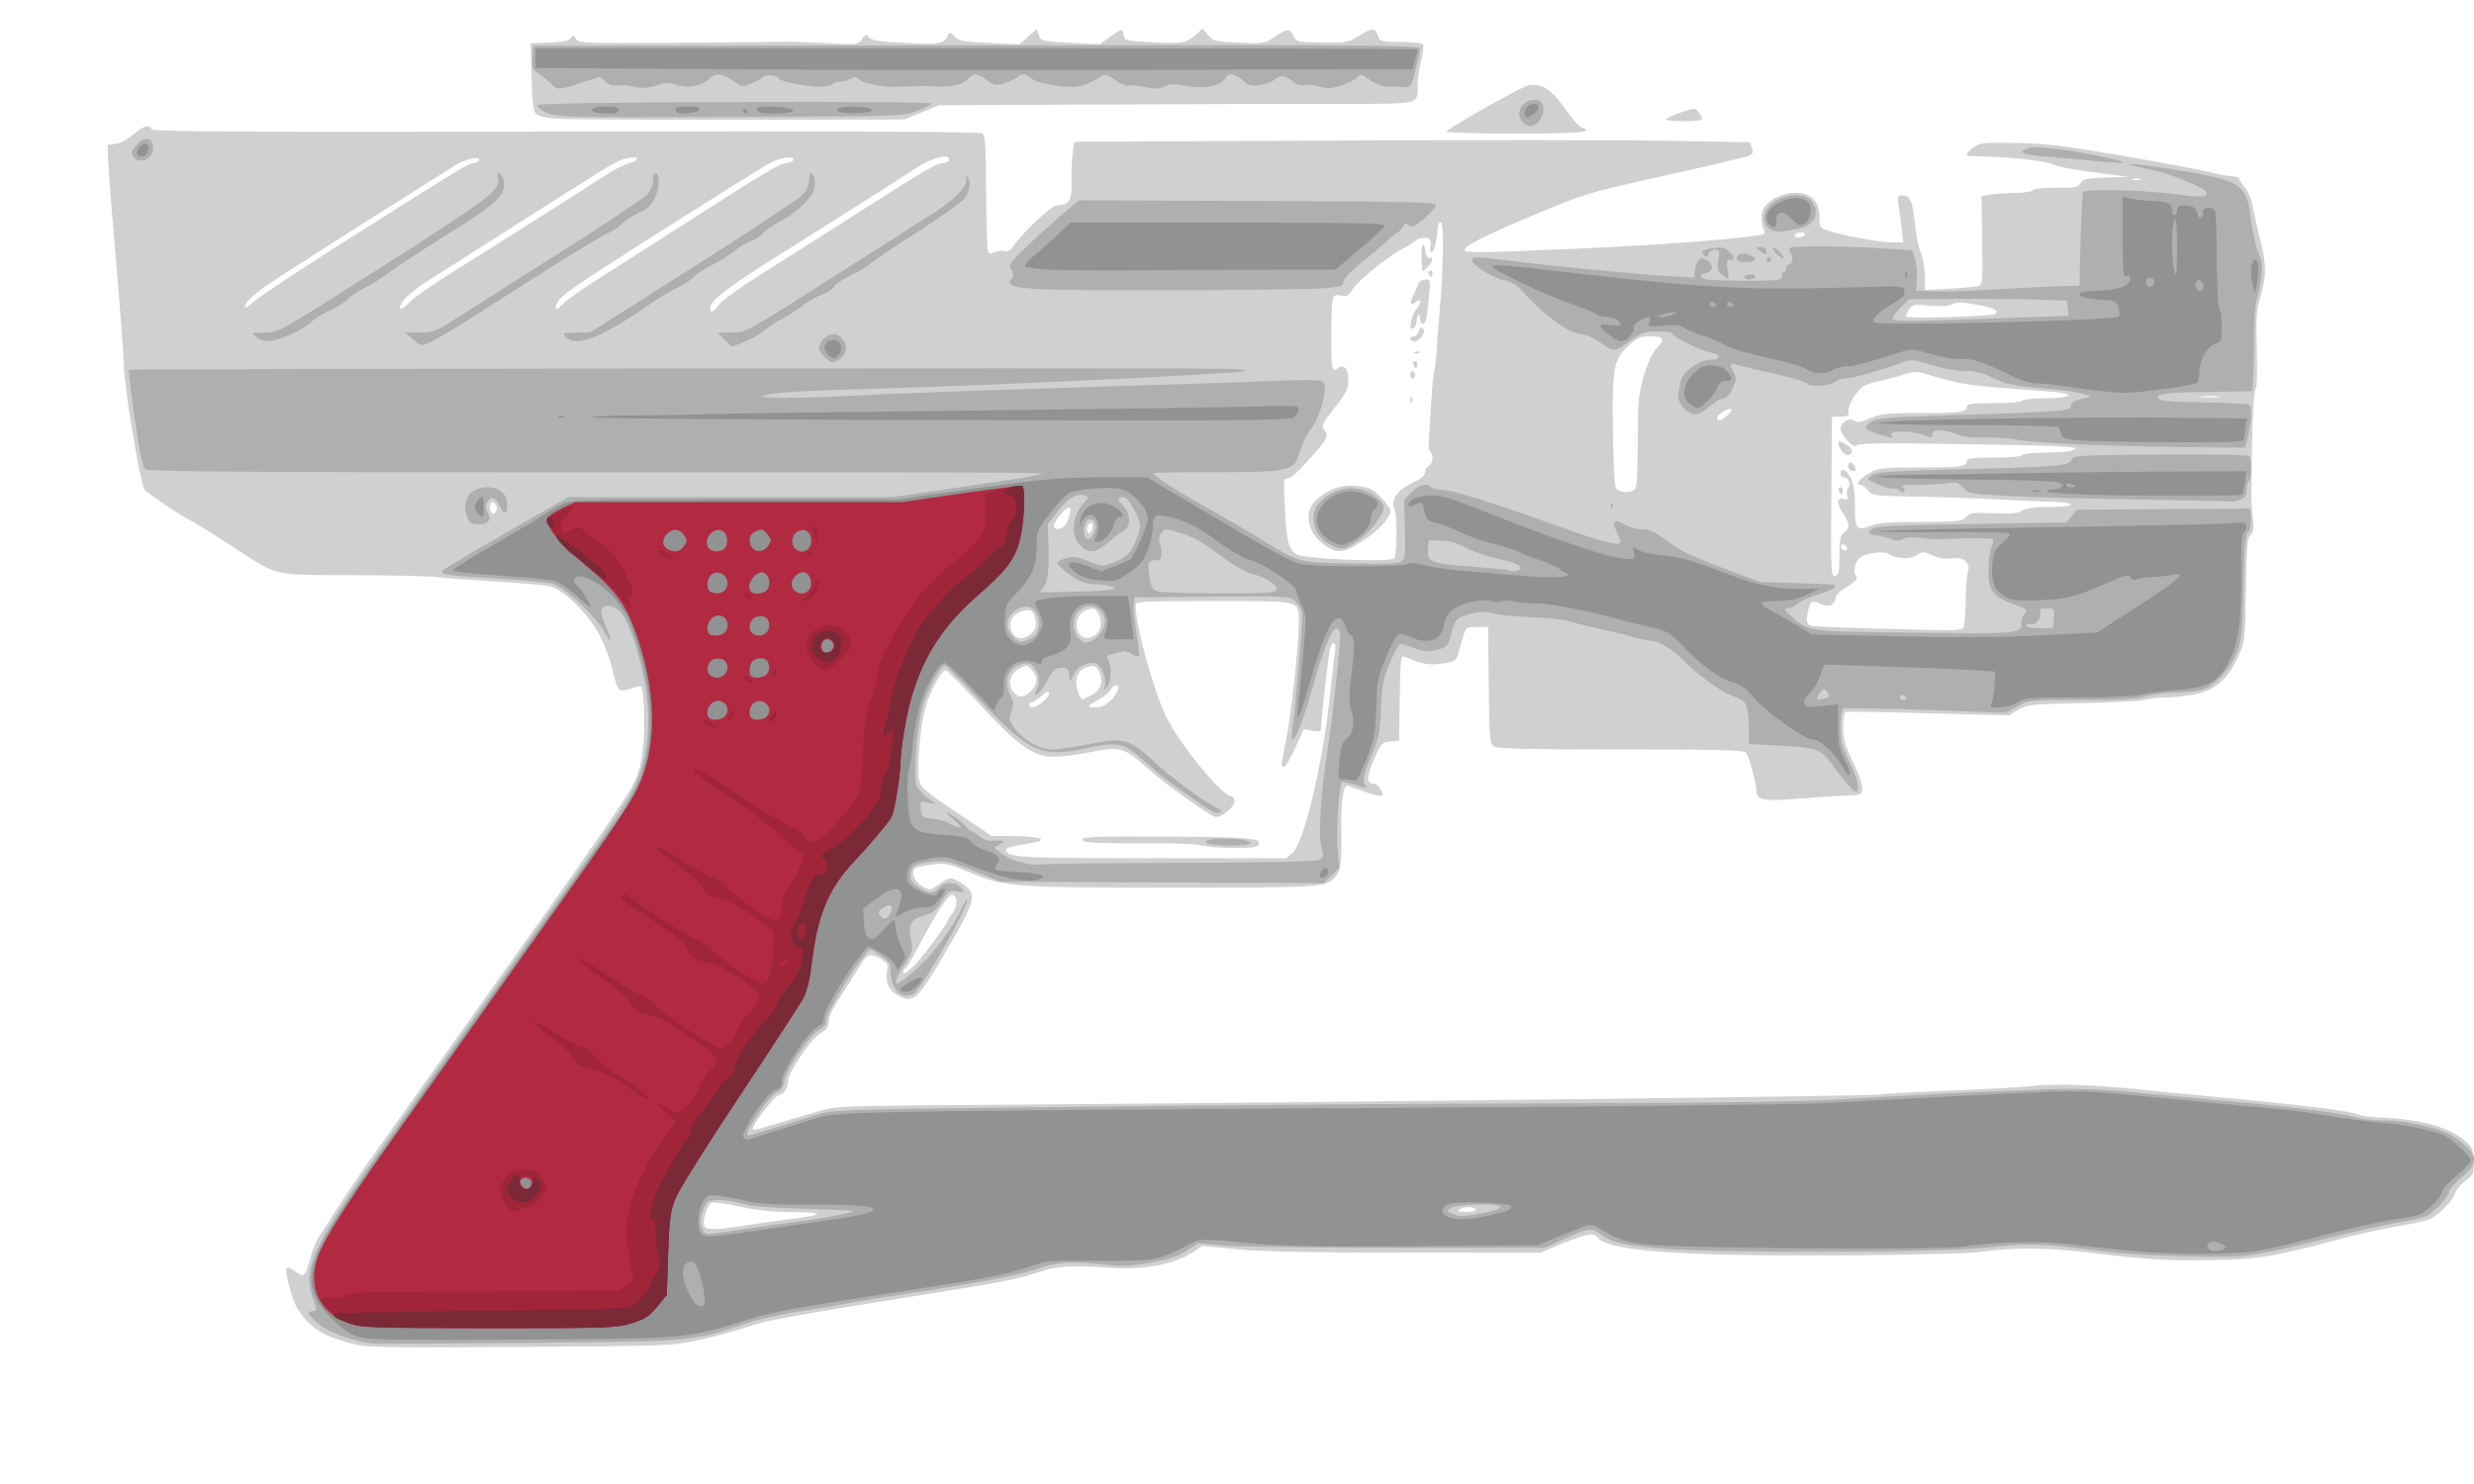 <?xml version="1.0" encoding="UTF-8" standalone="no"?>
<!-- Created with Inkscape (http://www.inkscape.org/) -->

<svg
   xmlns:dc="http://purl.org/dc/elements/1.1/"
   xmlns:cc="http://creativecommons.org/ns#"
   xmlns:rdf="http://www.w3.org/1999/02/22-rdf-syntax-ns#"
   xmlns:svg="http://www.w3.org/2000/svg"
   xmlns="http://www.w3.org/2000/svg"
   xmlns:sodipodi="http://sodipodi.sourceforge.net/DTD/sodipodi-0.dtd"
   xmlns:inkscape="http://www.inkscape.org/namespaces/inkscape"
   version="1.1"
   id="svg6101"
   width="1000"
   height="600"
   viewBox="0 0 1000 600"
   sodipodi:docname="p11.svg"
   inkscape:version="0.92.3 (2405546, 2018-03-11)">
  <defs
     id="defs6105" />
  <sodipodi:namedview
     pagecolor="#ffffff"
     bordercolor="#666666"
     borderopacity="1"
     objecttolerance="10"
     gridtolerance="10"
     guidetolerance="10"
     inkscape:pageopacity="0"
     inkscape:pageshadow="2"
     inkscape:window-width="1858"
     inkscape:window-height="1057"
     id="namedview6103"
     showgrid="false"
     inkscape:zoom="0.81175858"
     inkscape:cx="458.53034"
     inkscape:cy="226.39147"
     inkscape:window-x="54"
     inkscape:window-y="-8"
     inkscape:window-maximized="1"
     inkscape:current-layer="svg6101" />
  <path
     inkscape:connector-curvature="0"
     id="path6666"
     d="m 141.117,542.932 c -11.091,-3.032 -15.59,-5.973 -20.743,-13.562 -2.07,-3.049 -5.507,-15.637 -4.535,-16.609 0.45,-0.45 2.052,0.153 3.561,1.339 3.361,2.644 4.078,2.009 5.98,-5.298 0.816,-3.134 2.354,-6.959 3.419,-8.5 1.065,-1.541 4.318,-6.627 7.23,-11.302 2.912,-4.675 10.247,-15.475 16.301,-24 20.165,-28.395 37.045,-52.113 68.437,-96.16 17.114,-24.013 32.721,-46.846 34.681,-50.739 2.826,-5.612 3.756,-8.927 4.488,-15.998 0.898,-8.677 0.383,-23.787 -0.836,-24.54 -0.333,-0.206 -2.284,0.202 -4.334,0.907 -4.661,1.602 -5.127,1.1 -7.173,-7.721 -0.859,-3.704 -3.108,-9.775 -4.997,-13.491 -4.406,-8.666 -14.403,-18.671 -20.097,-20.114 -2.2,-0.557 -12.55,-1.505 -23,-2.106 -10.45,-0.601 -20.8,-1.379 -23,-1.73 -2.2,-0.35 -17.275,-0.695 -33.5,-0.766 -34.132,-0.15 -29.732,0.94 -50.5,-12.507 -7.7,-4.986 -14.954,-9.475 -16.121,-9.976 -3.038,-1.304 -17.157,-10.89 -17.965,-12.196 -1.923,-3.112 -8.376,-42.266 -8.4,-50.966 -0.008,-3.082 -1.398,-21.532 -3.088,-41 C 45.237,86.428 43.775,67.8 43.677,64.5 L 43.5,58.5 46.634,58.195 c 1.797,-0.175 4.851,-1.774 7.159,-3.75 4.185,-3.582 6.744,-4.335 7.457,-2.195 0.332,0.995 34.474,1.189 167.333,0.949 111.84,-0.202 167.412,0.034 168.417,0.715 1.255,0.85 1.515,4.746 1.591,23.889 0.05,12.58 0.415,23.397 0.811,24.038 0.521,0.843 1.267,0.872 2.697,0.107 1.087,-0.582 2.825,-0.789 3.861,-0.46 1.322,0.419 2.429,-0.193 3.712,-2.052 C 413.735,93.547 425.068,83 427.33,83 c 4.637,0 6.029,-2.161 5.783,-8.982 -0.124,-3.444 0.067,-8.608 0.426,-11.476 l 0.652,-5.215 103.155,-0.498 c 56.735,-0.274 118.179,-0.235 136.542,0.086 l 33.387,0.584 0.842,2.281 c 0.682,1.846 0.418,2.465 -1.387,3.248 -1.226,0.532 -16.453,4.12 -33.837,7.973 -30.92,6.853 -32.05,7.191 -51.941,15.519 C 600.25,95.188 592,99.326 592,101.042 c 0,1.309 5.056,1.25 46,-0.533 30.632,-1.335 56.16,-3.193 71.715,-5.221 3.684,-0.48 4.093,-0.777 3.25,-2.353 -1.163,-2.173 -1.239,-6.955 -0.138,-8.689 4.003,-6.305 15.718,-8.488 20.163,-3.757 1.713,1.823 2.361,3.722 2.424,7.1 0.084,4.482 0.198,4.646 4.086,5.856 6.502,2.022 20.661,4.565 25.392,4.56 L 769.285,98 768.652,92.25 c -0.348,-3.163 -0.921,-7.438 -1.273,-9.5 -0.564,-3.301 -0.4,-3.75 1.368,-3.75 3.248,0 4.366,2.398 5.222,11.2 0.444,4.565 1.532,9.973 2.419,12.018 0.887,2.045 1.612,6.275 1.612,9.401 v 5.683 l 10.25,-0.583 c 5.638,-0.321 10.925,-0.843 11.75,-1.16 1.271,-0.489 1.455,-3.299 1.207,-18.43 l -0.293,-17.853 3.793,-0.627 c 2.086,-0.345 6.515,-0.632 9.843,-0.638 3.328,-0.006 6.543,-0.504 7.145,-1.106 0.64,-0.64 4.662,-1.057 9.666,-1.003 7.543,0.082 8.697,-0.142 9.62,-1.867 0.906,-1.693 2.305,-1.999 10.284,-2.247 L 860.5,71.5 846.65,69.732 c -7.617,-0.972 -14.817,-2.309 -16,-2.969 C 828.055,65.313 817.722,63.952 805.5,63.451 c -4.95,-0.203 -9.338,-0.388 -9.75,-0.41 -1.49,-0.081 -0.633,-1.58 2.001,-3.503 2.422,-1.768 4.126,-1.937 17.219,-1.71 12.151,0.211 19.28,1.072 43.53,5.258 15.95,2.753 31.7,5.709 35,6.568 3.3,0.859 7.237,1.578 8.75,1.598 1.512,0.02 2.75,0.387 2.75,0.816 0,0.429 1.068,2.052 2.373,3.606 1.305,1.555 2.694,4.852 3.086,7.327 0.392,2.475 1.81,8.7 3.15,13.833 2.638,10.101 2.568,15.388 -0.326,24.569 -1.21,3.84 -1.443,8.101 -1.072,19.656 0.289,9.003 0.08,15.457 -0.537,16.559 -0.556,0.993 -1.162,9.923 -1.347,19.844 -0.455,24.394 -0.457,24.182 0.242,31.361 0.486,5 0.297,6.568 -0.904,7.5 -1.252,0.971 -1.58,4.866 -1.867,22.178 -0.343,20.684 -0.392,21.095 -3.236,27.308 -4.075,8.901 -9.509,13.468 -17.857,15.006 -3.54,0.652 -8.634,1.188 -11.32,1.191 -2.687,0.003 -6.46,0.42 -8.385,0.927 -1.925,0.507 -13.4,1.116 -25.5,1.353 -20.683,0.405 -22.228,0.567 -25.802,2.703 l -3.802,2.271 -32.465,-0.88 C 761.574,287.896 746.523,287.65 745.982,287.833 745.442,288.017 745,290.796 745,294.009 c 0,4.782 0.732,7.353 4.035,14.167 2.233,4.607 3.908,9.441 3.75,10.824 -0.266,2.336 -0.678,2.511 -6.285,2.662 -3.3,0.089 -12.005,0.645 -19.344,1.235 C 712.755,324.055 710,323.555 710,319.78 c 0,-2.854 -3.057,-13.949 -4.279,-15.53 -0.75,-0.97 -12.085,-1.25 -50.653,-1.25 -38.186,0 -50.076,-0.289 -51.368,-1.25 -1.479,-1.099 -1.713,-4.085 -1.941,-24.75 L 601.5,253.5 H 597 c -4.476,0 -4.507,0.024 -5.786,4.5 -0.707,2.475 -1.617,5.624 -2.023,6.997 -0.631,2.137 -1.548,2.61 -6.357,3.282 -5.347,0.747 -7.96,0.271 -15.06,-2.742 -1.591,-0.675 -1.747,0.627 -2,16.615 L 565.5,299.5 l -3.56,0.299 c -3.386,0.284 -3.711,0.651 -6.662,7.5 -3.105,7.205 -3.025,9.701 0.309,9.701 1.513,0 3.902,3.844 2.97,4.776 -0.333,0.333 -3.407,-0.411 -6.831,-1.652 -3.424,-1.241 -6.638,-2.34 -7.142,-2.441 -1.541,-0.309 -2.536,6.335 -2.444,16.317 0.144,15.51 -0.041,17.382 -1.978,20 -3.529,4.77 -5.025,4.886 -63.662,4.908 -66.27,0.025 -70.503,-0.273 -83.868,-5.913 -9.01,-3.802 -10.363,-4.106 -15.565,-3.503 -3.134,0.364 -6.27,1.015 -6.97,1.448 -2.184,1.35 -0.783,5.351 2.556,7.295 3.13,1.823 3.18,1.818 6.89,-0.699 4.511,-3.061 4.841,-3.079 9.038,-0.486 6.466,3.996 6.029,6.475 -4.281,24.287 -13.336,23.041 -14.815,24.517 -21.235,21.197 -3.692,-1.909 -5.344,-5.527 -4.524,-9.907 0.505,-2.7 0.181,-3.365 -2.382,-4.877 -4.455,-2.627 -5.71,-2.196 -8.728,3 -1.518,2.612 -4.935,7.992 -7.595,11.955 -3.056,4.554 -4.836,8.289 -4.836,10.151 0,2.288 -0.756,3.393 -3.386,4.944 -3.931,2.319 -12.855,15.441 -13.104,19.267 -0.22,3.381 -1.219,4.871 -3.966,5.915 -2.262,0.86 -11.126,12.769 -10.196,13.699 0.271,0.271 3.341,-0.419 6.822,-1.535 3.481,-1.115 11.054,-3.361 16.829,-4.991 11.791,-3.327 1.238,-2.942 101,-3.688 120.085,-0.898 328.73,-3.36 330.5,-3.9 1.1,-0.336 13.7,-1.049 28,-1.585 14.3,-0.536 30.05,-1.428 35,-1.982 8.964,-1.004 25.93,-0.293 47.5,1.991 5.225,0.553 21.425,2.13 36,3.504 27.425,2.586 45.285,4.932 47.324,6.218 0.647,0.408 6.126,1.008 12.176,1.333 13.154,0.707 23.586,3.614 29.714,8.278 4.039,3.075 4.304,3.584 4.582,8.815 0.282,5.305 0.141,5.67 -3.182,8.205 -1.913,1.459 -3.783,3.665 -4.156,4.903 -0.869,2.885 -6.142,8.494 -9.772,10.395 -1.548,0.811 -6.948,2.095 -12,2.855 -5.052,0.76 -14.585,2.801 -21.185,4.538 -31.697,8.337 -35.955,9.06 -55.5,9.424 -18.231,0.339 -25.487,-0.11 -50.5,-3.124 -16.342,-1.969 -29.037,-2.031 -43,-0.209 -5.543,0.723 -27.823,1.273 -58,1.432 -63.385,0.333 -92.107,-1.765 -96.492,-7.049 -1.88,-2.265 -4.367,-1.877 -14.384,2.24 l -9.124,3.75 -54,-0.028 c -37.715,-0.02 -58.295,-0.439 -68.24,-1.389 l -14.24,-1.361 -3.76,2.483 c -7.664,5.062 -19.66,7.298 -33.988,6.337 -15.922,-1.068 -20.828,-0.74 -28.767,1.925 -8.104,2.72 -14.6,3.966 -50.005,9.588 -49.67,7.887 -60.123,9.812 -67.5,12.433 -4.125,1.466 -12.675,3.794 -19,5.175 -11.453,2.5 -11.754,2.512 -73,2.899 -59.234,0.374 -61.772,0.314 -68.883,-1.63 z M 300.5,495.573 c 4.95,-0.78 13.261,-1.955 18.469,-2.609 14.551,-1.829 15.082,-2.829 1.541,-2.9 -8.478,-0.045 -14.803,-0.698 -21.595,-2.23 -5.283,-1.191 -10.322,-1.891 -11.198,-1.555 -1.786,0.685 -3.892,7.102 -3.05,9.296 0.691,1.801 4.402,1.801 15.833,-0.002 z M 596.5,489 c -0.784,-1.268 -4.537,-1.268 -6.5,0 -1.097,0.709 -0.342,0.973 2.809,0.985 2.621,0.009 4.067,-0.376 3.691,-0.985 z M 371.662,388 C 375.781,383.193 383,373.243 383,372.371 c 0,-0.393 0.64,-1.424 1.422,-2.293 2.253,-2.502 2.91,-6.558 1.281,-7.91 -1.164,-0.966 -2.08,-0.221 -5.008,4.074 -1.97,2.891 -5.845,9.61 -8.609,14.93 -2.765,5.32 -5.49,9.959 -6.057,10.309 -0.566,0.35 -1.03,1.085 -1.03,1.634 0,1.409 3.13,-0.995 6.662,-5.116 z m 150.811,-43.25 c 4.554,-3.966 12.139,-35.672 15.011,-62.75 0.904,-8.525 1.89,-16.962 2.192,-18.75 0.62,-3.679 -1.09,-4.504 -2.073,-1 -0.61,2.175 -3.542,28.401 -3.582,32.045 -0.017,1.509 -0.579,1.69 -3.525,1.138 l -3.506,-0.658 -3.469,7.612 c -1.908,4.187 -3.93,7.612 -4.494,7.612 -1.375,0 -1.327,-0.59 0.907,-11.267 C 521.871,289.464 525,260.236 525,251.389 525,242.713 526.185,243 490.345,243 c -29.187,0 -31.345,0.12 -31.342,1.75 0.014,8.346 7.476,35.297 12.593,45.487 5.619,11.19 22.542,31.763 26.127,31.763 0.702,0 1.277,0.867 1.277,1.928 0,2.436 -5.802,7.07 -7.916,6.321 -3.391,-1.201 -20.949,-13.916 -27.849,-20.167 -8.692,-7.875 -10.745,-8.406 -22.885,-5.925 -4.868,0.995 -11.369,1.817 -14.446,1.826 -8.104,0.024 -14.505,-4.521 -29.905,-21.237 -6.875,-7.462 -13.044,-13.608 -13.708,-13.657 -1.775,-0.131 -6.224,8.001 -8.297,15.168 -2.023,6.992 -3.448,23.809 -2.462,29.063 0.579,3.088 2.093,4.409 14.964,13.058 L 400.816,338 l 8.842,0.015 c 9.076,0.016 14.084,1.312 9.29,2.405 -1.346,0.307 -4.698,0.911 -7.448,1.342 -2.75,0.431 -4.95,1.223 -4.888,1.761 0.366,3.188 4.796,3.447 59.082,3.462 l 54.194,0.015 2.584,-2.25 z M 485.5,341.756 c -2.2,-0.558 -13.45,-0.937 -25,-0.842 -12.277,0.101 -21.601,-0.232 -22.448,-0.802 -2.718,-1.828 2.883,-2.117 36.148,-1.862 32.529,0.249 36.22,0.643 34.353,3.663 -0.844,1.366 -17.497,1.252 -23.054,-0.157 z M 421.365,283.927 C 422.814,282.788 424,281.173 424,280.339 c 0,-1.123 -0.799,-0.844 -3.077,1.073 -1.692,1.424 -3.492,2.589 -4,2.589 -0.508,0 -0.923,0.45 -0.923,1 0,1.647 2.558,1.136 5.365,-1.073 z m 27.712,-0.851 c 2.869,-2.869 3.888,-6.077 1.932,-6.077 -0.545,0 -1.558,0.937 -2.25,2.083 -0.692,1.146 -2.946,2.955 -5.008,4.02 -4.553,2.352 -4.68,2.897 -0.673,2.897 2.067,0 4.036,-0.959 6,-2.923 z m -7.877,-1.997 c 3.673,-1.844 4.99,-5.869 3.101,-9.474 -1.217,-2.322 -1.901,-2.677 -4.13,-2.14 -4.795,1.155 -6.354,5.293 -4.165,11.05 0.553,1.456 1.341,2.483 1.75,2.283 0.409,-0.2 1.959,-0.973 3.444,-1.719 z M 417.25,278.802 c 2.24,-2.591 2.218,-5.003 -0.072,-7.831 -1.682,-2.077 -2.046,-2.143 -4.727,-0.858 -3.993,1.914 -5.307,5.931 -3.061,9.36 1.969,3.004 4.899,2.755 7.86,-0.67 z m -0.146,-22.906 c 1.606,-1.606 1.958,-2.837 1.485,-5.2 -0.788,-3.939 -2.143,-4.747 -5.811,-3.468 -3.748,1.307 -5.242,4.421 -3.862,8.051 1.286,3.382 5.134,3.672 8.188,0.617 z m 26.067,0.449 c 2.176,-1.969 2.38,-6.209 0.426,-8.881 -1.164,-1.592 -1.885,-1.749 -4.232,-0.923 -3.554,1.25 -5.192,5.348 -3.565,8.919 1.352,2.966 4.636,3.361 7.372,0.885 z m 350.466,-2.567 c 0.423,-0.685 0.832,-5.528 0.907,-10.762 0.075,-5.234 0.474,-10.561 0.886,-11.838 1.2,-3.718 -1.65,-6.093 -6.527,-5.439 -2.626,0.352 -5.278,-0.056 -7.822,-1.203 -3.636,-1.639 -3.994,-1.641 -6.461,-0.024 -2.716,1.78 -8.776,1.419 -11.308,-0.673 -1.425,-1.177 -9.164,-0.166 -11.389,1.488 -2.057,1.529 -3.115,5.737 -1.831,7.283 1.146,1.38 0.206,2.442 -4.765,5.386 -1.8,1.066 -3.314,2.874 -3.5,4.18 -0.393,2.76 -3.178,3.508 -6.479,1.741 -2.902,-1.553 -3.882,-0.677 -4.758,4.253 -0.444,2.501 -0.244,3.936 0.629,4.5 1.135,0.734 9.299,1.069 50.964,2.09 7.689,0.188 10.9,-0.087 11.454,-0.984 z M 743.5,224.656 c 0,-5.982 0.373,-8.091 1.588,-8.986 2.62,-1.931 2.682,-3.921 0.235,-7.527 -3.031,-4.466 -3.096,-7.158 -0.154,-6.389 1.771,0.463 2.043,0.239 1.483,-1.22 -0.377,-0.983 -0.22,-2.348 0.349,-3.034 1.298,-1.564 0.25,-4.5 -1.607,-4.5 C 744.627,193 744,192.325 744,191.5 c 0,-2.889 2.711,-1.465 4.286,2.25 1.003,2.367 1.558,6.443 1.505,11.053 -0.104,8.985 0.707,10.015 6.165,7.832 3.203,-1.282 7.647,-1.635 20.575,-1.635 15.071,0 16.632,-0.167 18.147,-1.936 1.472,-1.719 2.72,-1.893 11.143,-1.551 7.162,0.291 9.993,0.03 11.555,-1.064 C 818.801,205.451 822.175,205 828.223,205 833.408,205 837,204.591 837,204 c 0,-0.552 -2.802,-1.035 -6.25,-1.078 -3.438,-0.043 -13.45,-0.482 -22.25,-0.975 -8.8,-0.493 -24.027,-1.02 -33.837,-1.172 -17.126,-0.264 -17.91,-0.365 -19.66,-2.525 -1.003,-1.238 -2.351,-2.25 -2.996,-2.25 -2.229,0 -0.337,-2.508 3.571,-4.734 3.609,-2.055 5.213,-2.235 20.09,-2.25 C 792.611,188.999 795,188.675 795,186.393 795,185.287 797.256,185 805.941,185 c 6.215,0 11.208,-0.432 11.559,-1 0.34,-0.55 4.754,-1.007 9.809,-1.015 5.055,-0.008 9.866,-0.452 10.691,-0.985 1.609,-1.04 1.635,-1.034 -8,-1.658 -2.475,-0.16 -21.224,-0.547 -41.665,-0.859 -26.989,-0.412 -37.355,-0.26 -37.86,0.557 C 749.424,181.74 744,176.079 744,173.281 c 0,-2.704 3.725,-4.675 5.751,-3.043 0.869,0.701 2.754,0.361 6.185,-1.115 C 760.26,167.263 762.788,167 776.354,167 792.611,167 795,166.666 795,164.393 795,163.287 797.256,163 805.941,163 c 6.215,0 11.208,-0.432 11.559,-1 0.34,-0.55 4.641,-1 9.559,-1 9.229,0 12.195,-1.499 4.691,-2.371 -2.337,-0.272 -11.675,-1.015 -20.75,-1.653 -15.033,-1.056 -19.624,-1.886 -33.738,-6.097 -2.354,-0.702 -4.402,-0.575 -7.5,0.467 -2.344,0.788 -6.737,1.953 -9.762,2.588 -3.025,0.635 -6.192,1.697 -7.037,2.36 -2.932,2.301 -6.089,7.706 -5.777,9.889 0.271,1.893 -0.168,2.203 -3.186,2.256 l -3.5,0.061 -0.264,32.326 c -0.248,30.426 -0.16,32.306 1.5,31.986 1.506,-0.29 1.764,-1.484 1.764,-8.156 z m 0.083,-25.522 c -0.431,-0.697 -0.513,-1.537 -0.183,-1.867 0.895,-0.895 1.871,0.421 1.387,1.871 -0.339,1.016 -0.574,1.015 -1.204,-0.004 z m 4.667,-8.854 C 746.749,189.744 746.566,187 748.031,187 c 1.032,0 2.547,2.802 1.842,3.406 -0.205,0.176 -0.936,0.119 -1.624,-0.126 z m -4.009,-8.266 c -1.952,-3.126 -1.56,-4.252 1.009,-2.899 2.618,1.379 3.824,2.956 3.125,4.088 -0.877,1.419 -2.862,0.848 -4.134,-1.189 z m -180.673,43.753 c 1.045,-1.045 1.259,-17.053 0.258,-19.25 -1.893,-4.154 0.566,-8.169 6.811,-11.123 3.796,-1.796 5.364,-3.11 5.364,-4.496 0,-1.077 0.675,-2.218 1.5,-2.534 1.623,-0.623 2.067,-4.893 0.604,-5.797 -0.493,-0.305 -0.757,-2.244 -0.587,-4.309 0.17,-2.065 0.608,-8.93 0.973,-15.255 0.365,-6.325 0.918,-12.175 1.229,-13 0.311,-0.825 0.716,-4.2 0.902,-7.5 0.185,-3.3 0.781,-10.95 1.324,-17 1.434,-15.975 1.738,-34.908 0.569,-35.5 -0.542,-0.275 -1.076,0.175 -1.186,1 -0.11,0.825 -0.481,3.638 -0.825,6.25 -0.651,4.948 -2.795,6.821 -2.29,2 0.233,-2.223 -0.159,-2.813 -2.045,-3.08 -1.283,-0.182 -3.083,0.327 -4,1.129 -0.917,0.803 -3.243,2.259 -5.168,3.235 -5.691,2.886 -18.412,13.201 -20.37,16.515 -1.542,2.611 -2.234,2.977 -4.635,2.449 -3.637,-0.799 -3.76,-0.29 -3.852,15.904 -0.077,13.58 0.227,15.365 2.319,13.629 2.505,-2.079 4.538,-0.076 4.538,4.473 0,3.692 -0.782,5.29 -5.603,11.451 -5.048,6.451 -5.457,7.328 -4.13,8.852 2.05,2.356 1.379,3.624 -6.603,12.481 -4.612,5.117 -7.526,7.594 -8.497,7.222 -1.276,-0.489 -1.392,1.132 -0.85,11.823 0.698,13.773 1.517,16.934 4.886,18.856 3.205,1.828 37.73,3.212 39.365,1.577 z m -27.179,-4.671 c -7.604,-4.637 -9.845,-13.651 -4.639,-18.66 4.897,-4.711 10.725,-6.731 17.121,-5.933 4.814,0.601 6.173,1.273 9.379,4.642 2.062,2.167 3.75,4.626 3.75,5.465 0,2.81 -5.138,8.299 -11.573,12.363 -7.143,4.511 -9.531,4.872 -14.039,2.124 z m 33.69,-59.679 c 0.048,-1.165 0.285,-1.402 0.604,-0.604 0.289,0.722 0.253,1.584 -0.079,1.917 -0.332,0.332 -0.569,-0.258 -0.525,-1.312 z M 570,151.5 c 0,-0.825 0.45,-1.5 1,-1.5 0.55,0 1,0.675 1,1.5 0,0.825 -0.45,1.5 -1,1.5 -0.55,0 -1,-0.675 -1,-1.5 z m 1.583,-3.366 c -0.431,-0.697 -0.513,-1.537 -0.183,-1.867 0.895,-0.895 1.871,0.421 1.387,1.871 -0.339,1.016 -0.574,1.015 -1.204,-0.004 z m 0.23,-5.817 c 0.722,-0.289 1.584,-0.253 1.917,0.079 0.332,0.332 -0.258,0.569 -1.312,0.525 -1.165,-0.048 -1.402,-0.285 -0.604,-0.604 z M 570,137 c 0,-0.55 0.645,-1 1.433,-1 0.788,0 1.733,-0.945 2.099,-2.101 0.437,-1.376 1.006,-1.762 1.649,-1.118 C 576.541,134.141 574.011,138 571.759,138 570.792,138 570,137.55 570,137 Z m 0.36,-7.05 c 0.365,-1.825 1.333,-4.058 2.152,-4.963 2.079,-2.297 2.05,-4.698 -0.036,-2.967 -1.966,1.632 -2.888,0.699 -1.653,-1.673 0.529,-1.016 1.45,-3.085 2.048,-4.597 0.715,-1.811 1.821,-2.75 3.237,-2.75 2.066,0 2.124,0.287 1.471,7.25 -0.374,3.987 -0.912,8.037 -1.197,9 C 575.653,131.718 574,131.429 574,128.833 c 0,-2.775 -1.232,-1.616 -1.385,1.302 -0.063,1.209 -0.746,2.409 -1.517,2.666 -1.096,0.365 -1.257,-0.256 -0.738,-2.852 z m 7.183,-18.88 c -0.316,-0.512 -0.118,-1.214 0.441,-1.559 0.559,-0.345 1.016,0.073 1.016,0.931 0,1.757 -0.6,2.015 -1.457,0.628 z m -2.623,-1.319 c -0.044,-0.138 -0.2,-2.612 -0.345,-5.5 -0.272,-5.39 1.042,-7.432 1.609,-2.5 0.178,1.547 0.863,2.641 1.566,2.5 1.879,-0.376 1.505,1.495 -0.75,3.75 -1.1,1.1 -2.036,1.887 -2.08,1.75 z M 746.104,220.704 c -1.283,-1.283 -2.585,-0.291 -1.635,1.246 0.368,0.596 1.127,0.8 1.687,0.454 0.683,-0.422 0.666,-0.981 -0.052,-1.7 z m -304.688,-8.84 c -0.469,-0.759 -0.988,-0.593 -1.608,0.516 -0.504,0.9 -0.604,2.141 -0.223,2.757 0.469,0.759 0.988,0.593 1.608,-0.516 0.504,-0.9 0.604,-2.141 0.223,-2.757 z m -9.559,-2.136 c 1.926,-5.076 0.621,-5.947 -2.94,-1.961 -3.542,3.964 -3.838,6.506 -0.705,6.053 1.504,-0.217 2.671,-1.528 3.644,-4.092 z M 200.664,204.567 C 200.333,203.705 199.599,203 199.031,203 c -1.151,0 -1.413,3.285 -0.348,4.35 1.098,1.098 2.639,-1.067 1.981,-2.783 z M 660.8,197.8 c 0.845,-0.845 1.2,-6.556 1.2,-19.301 0,-16.177 0.257,-18.984 2.414,-26.406 1.497,-5.149 3.397,-9.33 5,-11.003 C 673.231,137.106 672.742,136 667.166,136 c -4.197,0 -5.369,0.494 -8.895,3.75 -6.037,5.575 -6.66,8.933 -6.345,34.247 0.147,11.824 0.689,22.286 1.205,23.25 1.08,2.019 5.857,2.363 7.668,0.553 z m 37.339,-29.714 c 1.298,-1.053 2.037,-2.239 1.642,-2.635 -0.86,-0.864 -5.781,2.177 -5.781,3.572 0,1.513 1.55,1.162 4.139,-0.937 z M 896.728,160.27 c -2.075,-0.216 -5.225,-0.213 -7,0.008 -1.775,0.221 -0.078,0.398 3.772,0.394 3.85,-0.004 5.302,-0.185 3.228,-0.402 z M 806.45,126.894 c 1.603,-1.508 -0.55,-2.521 -8.122,-3.818 -5.564,-0.953 -7.671,-0.962 -9.398,-0.037 -1.488,0.796 -4.467,0.971 -8.985,0.525 -6.236,-0.614 -6.879,-0.495 -8.31,1.548 -0.853,1.218 -1.369,2.508 -1.148,2.867 0.606,0.981 34.866,-0.053 35.963,-1.085 z m -515.681,-3.795 c 1.18,-1.596 7.677,-6.389 14.438,-10.651 6.761,-4.263 14.543,-9.182 17.293,-10.932 2.75,-1.75 9.5,-6.037 15,-9.527 C 343,88.499 350.425,83.768 354,81.477 372.202,69.809 378.783,66 380.736,66 c 2.409,0 3.827,-1.534 2.294,-2.482 -1.707,-1.055 -7.986,1.213 -13.38,4.831 -5.182,3.477 -21.606,13.901 -57.65,36.589 -18.399,11.581 -25,16.802 -25,19.774 0,2.11 1.486,1.474 3.769,-1.613 z M 133.265,101.5 C 182.122,70.469 189.409,66 191.152,66 c 0.951,0 2.008,-0.45 2.348,-1 1.34,-2.168 -5.385,-0.852 -9.579,1.875 C 181.49,68.457 171.4,74.827 161.5,81.033 151.6,87.238 139.225,95.084 134,98.467 128.775,101.851 119.62,107.726 113.656,111.522 103.538,117.962 99,121.903 99,124.251 c 0,0.54 1.688,-0.533 3.75,-2.385 2.062,-1.851 15.794,-11.016 30.515,-20.366 z m 32.499,20.499 c 1.505,-1.651 9.936,-7.484 18.736,-12.962 8.8,-5.478 22.198,-13.915 29.773,-18.749 7.575,-4.833 16.575,-10.555 20,-12.715 3.425,-2.16 8.57,-5.453 11.434,-7.319 2.864,-1.865 6.813,-3.835 8.776,-4.377 4.541,-1.254 3.696,-2.932 -0.949,-1.885 -3.778,0.852 -5.89,2.046 -24.288,13.727 -16.781,10.655 -48.133,30.607 -57.275,36.45 -4.141,2.647 -8.329,6.166 -9.307,7.821 -2.298,3.89 -0.444,3.895 3.1,0.008 z m 62.147,0.596 c 1.243,-1.323 6.057,-4.81 10.699,-7.75 C 243.251,111.905 252.638,105.9 259.47,101.5 266.301,97.1 274.502,91.861 277.695,89.857 280.888,87.853 290.25,81.884 298.5,76.592 c 8.25,-5.292 16.125,-9.878 17.5,-10.191 4.408,-1.002 5.138,-1.369 4.569,-2.29 -0.653,-1.056 -6.051,0.006 -9.554,1.881 -2.283,1.222 -32.311,20.081 -52.514,32.982 -27.309,17.438 -31.704,20.519 -33.086,23.191 -1.792,3.465 -0.556,3.678 2.497,0.429 z M 729.5,95 c 0.34,-0.55 -0.282,-1 -1.382,-1 -1.1,0 -2.278,0.45 -2.618,1 -0.34,0.55 0.282,1 1.382,1 1.1,0 2.278,-0.45 2.618,-1 z M 865.269,72.344 c -0.677,-0.274 -2.027,-0.291 -3,-0.037 -0.973,0.254 -0.419,0.478 1.231,0.498 1.65,0.02 2.446,-0.187 1.769,-0.461 z M 584.55,53.189 c 3.201,-2.733 30.499,-18.119 33.096,-18.654 5.322,-1.096 9.328,1.414 14.854,9.307 2.75,3.928 5.787,7.401 6.75,7.717 C 644.905,53.42 638.505,54 612.3,54 596.515,54 584.028,53.635 584.55,53.189 Z M 225.283,48 c -4.548,-0.315 -7.75,-1.055 -8.659,-2 -1.071,-1.114 -1.529,-4.973 -1.783,-15 L 214.5,17.5 222,17.219 c 5.354,-0.201 7.835,-0.725 8.671,-1.833 1.041,-1.38 1.281,-1.345 2.17,0.317 0.955,1.784 2.833,1.856 41.829,1.597 C 297.127,17.151 316.175,16.94 317,16.831 c 0.825,-0.109 7.866,0.139 15.648,0.55 14.045,0.743 14.16,0.732 15.799,-1.566 1.475,-2.068 1.78,-2.145 2.852,-0.722 0.944,1.253 4.114,1.744 14.831,2.299 14.126,0.731 15.559,0.429 17.207,-3.624 0.365,-0.898 1.048,-0.647 2.339,0.858 1.611,1.878 3.251,2.198 14.05,2.74 l 12.226,0.614 3.513,-3.084 3.513,-3.084 0.928,2.441 c 0.892,2.347 1.387,2.465 12.761,3.048 l 11.833,0.607 4.163,-2.954 c 4.995,-3.544 5.112,-3.559 5.517,-0.704 0.304,2.141 0.875,2.28 11.82,2.878 11.915,0.651 13.643,0.314 17.792,-3.467 l 2.292,-2.089 2.208,2.624 c 2.065,2.454 2.877,2.653 12.529,3.065 10.022,0.428 10.442,0.358 14.5,-2.392 5.144,-3.488 6.056,-3.532 7.497,-0.369 1.08,2.37 1.595,2.508 9.911,2.658 11.897,0.215 11.963,0.203 17.364,-3.121 4.906,-3.019 5.763,-2.875 7.22,1.212 0.527,1.479 1.93,1.75 9.072,1.75 5.72,0 8.578,0.391 8.851,1.21 0.222,0.665 -0.184,3.703 -0.901,6.75 -0.717,3.047 -1.311,7.257 -1.32,9.356 -0.033,8.158 1.938,7.716 -34.308,7.681 C 520.993,41.979 477.925,42.098 443,42.261 l -63.5,0.296 -7,2.885 -7,2.885 -66.5,0.086 C 262.425,48.461 229.252,48.275 225.283,48 Z m 448.106,0.18 c 0.279,-0.451 3.046,-1.683 6.149,-2.738 5.567,-1.892 5.661,-1.892 7.052,0.011 C 687.365,46.514 688,47.746 688,48.191 688,48.636 684.598,49 680.441,49 c -4.157,0 -7.331,-0.369 -7.052,-0.82 z"
     style="fill:#cfd0d1" />
  <path
     inkscape:connector-curvature="0"
     id="path6664"
     d="m 152,543.217 c -8.675,-0.446 -20.098,-4.651 -24.468,-9.007 -3.396,-3.386 -3.538,-3.738 -1.627,-4.03 2.495,-0.381 2.444,0.062 0.595,-5.18 -4.329,-12.27 -0.326,-20.859 29.363,-63 7.943,-11.275 25.996,-36.7 40.118,-56.5 50.747,-71.155 56.261,-79.106 59.981,-86.5 7.998,-15.894 8.067,-36.68 0.2,-60.314 C 252.852,248.742 250.026,245 245.826,245 c -3.486,0 -3.662,1.883 -0.801,8.559 2.481,5.787 1.858,7.086 -0.857,1.788 -3.017,-5.887 -15.958,-17.916 -20.701,-19.243 C 221.285,235.494 211.625,234.531 202,233.964 c -22.331,-1.315 -24.737,-1.677 -22.892,-3.436 0.766,-0.73 12.451,-7.673 25.968,-15.428 L 229.65,201 l 65.425,-0.002 65.425,-0.002 28,-4.041 c 15.4,-2.223 29.35,-4.431 31,-4.908 3.918,-1.132 15.772,-1.063 -186.588,-1.077 -134.978,-0.009 -172.925,-0.28 -174.138,-1.241 -1.097,-0.869 -2.365,-6.86 -4.335,-20.473 C 52.908,158.671 51.875,149.792 52.144,149.523 52.565,149.102 450.959,148.688 491,149.067 c 10.092,0.096 13.588,0.403 11.5,1.011 -3.645,1.062 -100.714,5.709 -145,6.941 -33.59,0.935 -44.678,1.606 -49.243,2.979 -3.816,1.148 15.956,1.138 36.743,-0.019 9.075,-0.505 30.45,-1.373 47.5,-1.928 17.05,-0.556 37.075,-1.226 44.5,-1.49 7.425,-0.264 23.625,-0.764 36,-1.111 12.375,-0.347 31.05,-0.988 41.5,-1.423 12.367,-0.516 19.434,-0.443 20.243,0.207 2.416,1.942 -1.292,15.403 -5.531,20.083 -0.942,1.039 -2.614,4.607 -3.716,7.927 -1.912,5.761 -2.21,6.1 -6.5,7.393 -3.275,0.987 -10.967,1.335 -28.333,1.28 -13.111,-0.041 -24.074,0.161 -24.363,0.451 -0.677,0.677 10.55,7.887 22.701,14.579 5.225,2.878 14.225,8.115 20,11.639 16.685,10.181 14.997,9.713 36.766,10.201 14.951,0.335 19.62,0.138 20.849,-0.882 1.319,-1.094 1.525,-3.272 1.234,-13.043 l -0.349,-11.729 2.937,-3.067 c 2.888,-3.016 6.849,-4.031 8.063,-2.067 0.34,0.55 2.279,1.003 4.309,1.006 4,0.007 20.938,5.322 47.556,14.923 17.936,6.47 24.635,8.141 24.635,6.148 0,-0.648 -0.693,-2.518 -1.541,-4.157 -2.174,-4.204 -0.967,-5.398 2.988,-2.954 1.847,1.142 5.013,2.033 7.223,2.033 3.153,0 5.214,0.964 10.382,4.854 4.893,3.684 10.185,6.253 21.948,10.656 l 15.5,5.801 15.94,0.469 c 13.7,0.403 15.681,0.658 14.094,1.819 -1.016,0.743 -4.18,2.029 -7.033,2.858 -2.852,0.829 -6.341,2.416 -7.752,3.526 -1.411,1.11 -3.394,2.036 -4.408,2.059 -1.442,0.032 -1.082,0.699 1.658,3.073 7.354,6.371 5.802,6.163 49.732,6.684 42.628,0.506 43.268,0.445 43.268,-4.091 0,-1.127 0.654,-2.771 1.452,-3.654 1.306,-1.443 0.828,-1.832 -4.75,-3.863 -8.456,-3.079 -10.188,-5.604 -9.92,-14.463 0.113,-3.759 0.68,-7.72 1.258,-8.801 0.579,-1.081 0.814,-2.351 0.523,-2.822 -0.432,-0.699 -8.842,-0.727 -22.064,-0.073 -1.1,0.054 -4.297,-0.206 -7.104,-0.579 -3.158,-0.419 -5.901,-0.252 -7.193,0.44 -1.384,0.741 -2.867,0.8 -4.396,0.177 -1.269,-0.518 -4.059,-1.227 -6.199,-1.577 -3.643,-0.595 -3.785,-0.743 -2.216,-2.314 1.488,-1.489 6.013,-1.749 40.263,-2.313 l 38.587,-0.635 2.129,-2.568 2.129,-2.568 35,-0.242 35,-0.242 0.301,4.073 c 0.188,2.544 -0.233,4.607 -1.122,5.496 -1.107,1.107 -1.529,6.073 -1.898,22.373 -0.436,19.247 -0.67,21.419 -2.878,26.726 -2.991,7.188 -9.242,13.55 -14.517,14.774 -2.137,0.496 -6.811,0.917 -10.386,0.936 -3.575,0.019 -8.709,0.705 -11.409,1.524 -3.691,1.12 -10.222,1.489 -26.322,1.489 -21.268,0 -21.443,0.018 -25.86,2.606 l -4.447,2.606 -32.478,-1.167 c -17.863,-0.642 -32.93,-0.888 -33.481,-0.547 -0.552,0.341 -1.003,3.755 -1.003,7.586 0,5.971 0.5,7.959 3.5,13.916 3.382,6.715 4.507,12 2.556,12 -0.969,0 -4.489,-4.088 -10.332,-12 -3.855,-5.22 -5.922,-5.833 -22.475,-6.666 L 707,300.818 l -0.1,-6.159 c -0.055,-3.387 -0.403,-7.241 -0.773,-8.564 -0.697,-2.491 -1.03,-2.736 -7.522,-5.526 C 694.023,278.599 684.95,271.773 680,266.57 676.075,262.446 670.148,259 666.978,259 c -1.156,0 -4.212,-0.645 -6.79,-1.433 -2.578,-0.788 -9.188,-2.405 -14.688,-3.592 -5.5,-1.187 -11.017,-2.56 -12.259,-3.049 -1.242,-0.49 -7.992,-1.135 -15,-1.434 -7.008,-0.299 -13.964,-1.03 -15.458,-1.625 -3.355,-1.335 -11.893,0.463 -14.074,2.964 -0.801,0.919 -1.745,3.245 -2.097,5.17 -0.911,4.973 -1.647,5.773 -6.259,6.809 -3.006,0.675 -5.131,0.54 -7.975,-0.51 -2.133,-0.787 -4.608,-1.664 -5.5,-1.948 -1.244,-0.397 -2.396,1.309 -4.942,7.316 -2.916,6.879 -3.372,9.165 -3.745,18.767 -0.361,9.301 -0.869,11.989 -3.403,18 -3.831,9.09 -4.295,11.25 -2.802,13.049 1.055,1.272 0.516,1.262 -3.981,-0.074 -2.861,-0.85 -5.357,-1.389 -5.547,-1.199 -1.149,1.149 -2.437,19.328 -1.867,26.351 l 0.676,8.327 -3.084,3.084 -3.084,3.084 L 469.799,356.778 404.5,356.5 393.616,352.122 c -9.996,-4.021 -11.376,-4.327 -16.898,-3.75 -7.01,0.733 -8.718,1.84 -8.718,5.652 0,2.124 0.838,3.273 3.557,4.878 4.42,2.608 5.658,2.623 7.943,0.099 2.306,-2.548 6.675,-2.569 8.96,-0.044 1.728,1.91 1.691,1.943 -1.595,1.432 -3.121,-0.486 -3.57,-0.194 -6.196,4.028 -2.165,3.48 -3.717,4.79 -6.591,5.564 -5.88,1.583 -7.142,3.579 -5.912,9.348 0.983,4.607 0.869,5.079 -2.569,10.648 -6.198,10.042 -4.171,10.155 6.411,0.358 6.039,-5.591 13.598,-16.112 17.122,-23.832 1.004,-2.2 1.836,-3.363 1.848,-2.584 0.053,3.435 -18.292,35.589 -21.507,37.696 -4.745,3.109 -9.471,-1.463 -9.471,-9.162 0,-2.899 -0.628,-3.836 -4.117,-6.145 l -4.117,-2.725 -2.633,3.101 C 344.112,392.592 334,409.744 334,412.347 c 0,1.875 -0.832,3.031 -2.98,4.142 -3.759,1.944 -13.229,15.839 -13.977,20.508 -0.388,2.419 -1.29,3.811 -2.92,4.502 -1.298,0.55 -4.556,4.242 -7.241,8.205 -4.691,6.923 -5.742,9.289 -4.132,9.3 0.758,0.005 15.293,-4.405 27.25,-8.269 6.244,-2.018 9.313,-2.133 78,-2.93 97.363,-1.13 154.253,-1.552 241.527,-1.791 49.865,-0.137 81.199,-0.657 96,-1.595 24.112,-1.528 63.086,-3.399 85.013,-4.081 8.678,-0.27 20.135,0.163 30,1.133 8.778,0.864 27.885,2.658 42.46,3.987 26.64,2.429 43.514,4.63 49.993,6.521 1.921,0.561 6.899,1.02 11.062,1.02 7.663,0 20.691,2.783 26.086,5.573 1.558,0.805 4.413,2.853 6.345,4.549 5.167,4.536 4.813,7.604 -1.486,12.878 -2.75,2.302 -5,4.804 -5,5.558 0,1.941 -5.763,8.268 -9.107,9.997 -1.546,0.799 -6.316,1.94 -10.602,2.535 -4.285,0.595 -18.591,3.808 -31.791,7.139 -17.862,4.508 -26.558,6.212 -34,6.663 -11.303,0.685 -41.194,-0.315 -52.5,-1.757 -26.982,-3.441 -31.575,-3.617 -47.82,-1.829 -20.633,2.271 -113.883,2.452 -135.18,0.262 -14.057,-1.445 -17.399,-2.294 -22.035,-5.595 -3.77,-2.684 -4.904,-2.544 -14.303,1.775 L 624.5,504.5 H 566 c -32.175,0 -63.755,-0.402 -70.177,-0.892 l -11.677,-0.892 -4.46,2.954 c -3.266,2.163 -7.134,3.445 -14.444,4.786 -8.86,1.626 -11.223,1.695 -20.996,0.616 -11.597,-1.281 -17.469,-0.752 -26.252,2.365 -5.772,2.048 -25.172,5.684 -50.561,9.476 -11.037,1.648 -22.062,3.443 -24.5,3.989 -2.438,0.545 -10.819,1.936 -18.625,3.089 -7.977,1.179 -18.05,3.417 -23,5.111 -21.093,7.217 -20.685,7.18 -85.307,7.819 -32.175,0.318 -60.975,0.452 -64,0.296 z m 151,-46.607 c 5.225,-0.787 13.775,-1.971 19,-2.632 9.911,-1.253 21.876,-3.521 22.649,-4.294 0.247,-0.247 -8.46,-0.681 -19.35,-0.964 -14.084,-0.366 -21.483,-0.993 -25.634,-2.171 -3.209,-0.911 -7.709,-1.52 -10,-1.353 -3.902,0.284 -4.256,0.568 -5.609,4.48 -1.171,3.387 -1.211,4.688 -0.212,6.881 1.375,3.018 -0.49,3.012 19.156,0.053 z m 299.257,-6.773 c 2.616,-0.553 4.502,-1.418 4.191,-1.922 -0.955,-1.545 -17.797,-1.113 -20.007,0.513 -1.602,1.179 -1.679,1.515 -0.441,1.921 0.825,0.271 2.175,0.732 3,1.024 1.587,0.563 5.447,0.116 13.257,-1.536 z M 360.298,367.967 c 0.607,-2.321 -1.084,-2.575 -3.819,-0.575 -1.624,1.187 -1.706,1.63 -0.558,3.012 1.552,1.871 3.541,0.764 4.378,-2.437 z m 118.476,-19.101 c 38.192,-0.13 53.718,-0.506 54.841,-1.327 1.324,-0.968 1.391,-1.8 0.431,-5.361 -1.244,-4.619 -0.104,-22.397 2.447,-38.177 2.236,-13.829 5.736,-46.954 5.129,-48.537 -1.85,-4.82 -5.457,2.519 -11.077,22.537 -3.526,12.56 -6.806,21 -8.161,21 -0.315,0 -0.287,-2.138 0.063,-4.75 1.628,-12.155 4.275,-44.245 3.837,-46.533 -0.269,-1.407 -1.492,-3.501 -2.718,-4.652 -2.177,-2.045 -2.953,-2.087 -33.649,-1.829 L 458.5,241.5 l -0.295,3.006 c -0.162,1.653 0.366,6.814 1.174,11.469 0.808,4.655 1.255,8.81 0.993,9.233 -0.262,0.423 -1.514,0.089 -2.783,-0.742 -1.269,-0.831 -2.933,-1.314 -3.698,-1.072 -0.765,0.242 -2.638,0.713 -4.163,1.047 -2.363,0.518 -2.621,0.89 -1.75,2.518 1.463,2.734 1.261,8.333 -0.383,10.581 -1.323,1.809 -1.376,1.769 -0.908,-0.681 0.628,-3.287 -2.185,-8.864 -4.462,-8.846 -3.873,0.031 -6.394,1.406 -8.001,4.363 l -1.696,3.123 -0.33,-2.75 c -0.274,-2.285 -0.816,-2.75 -3.2,-2.75 -2.429,0 -3.302,0.796 -5.684,5.185 -1.547,2.852 -3.42,5.379 -4.161,5.616 -1.063,0.34 -1.116,-0.002 -0.25,-1.619 1.618,-3.024 1.337,-6.664 -0.711,-9.192 -1.472,-1.818 -2.4,-2.102 -4.999,-1.532 -5.707,1.253 -7.777,6.982 -4.674,12.933 1.233,2.363 1.291,3.491 0.318,6.181 -1.054,2.914 -0.928,3.67 1.098,6.609 3.325,4.824 10.289,8.819 15.376,8.82 2.304,4.3e-4 9.042,-0.966 14.974,-2.147 14.006,-2.789 16.224,-2.18 26.39,7.246 7.289,6.759 20.196,16.252 25.163,18.507 1.513,0.687 2.013,1.368 1.319,1.796 -1.399,0.865 -3.943,-0.45 -12.158,-6.284 -10.133,-7.196 -11.427,-8.21 -18.97,-14.868 -8.238,-7.271 -9.651,-7.522 -24.672,-4.377 -16.556,3.465 -21.846,0.895 -41.894,-20.354 C 388.447,275.084 382.329,269 381.866,269 c -1.557,0 -6.242,8.443 -8.602,15.5 -2.414,7.218 -4.235,27.496 -2.936,32.675 0.341,1.358 2.319,3.711 4.395,5.23 l 3.776,2.761 -3.32,-0.678 c -3.275,-0.668 -3.316,-0.632 -3,2.667 0.304,3.175 0.555,3.372 4.957,3.878 2.55,0.293 5.25,1.016 6,1.606 0.75,0.59 2.488,1.337 3.863,1.66 2.191,0.515 2.006,0.151 -1.5,-2.952 -3.944,-3.49 -3.953,-3.514 -0.645,-1.694 1.845,1.015 4.16,2.859 5.144,4.096 0.984,1.238 2.104,2.25 2.488,2.25 0.384,0 1.869,0.921 3.3,2.046 1.431,1.125 3.527,1.976 4.658,1.889 1.131,-0.086 2.956,-0.091 4.056,-0.011 1.851,0.135 1.824,0.244 -0.358,1.453 l -2.358,1.307 2.67,2.1 c 2.439,1.918 5.718,3.275 11.045,4.57 1.1,0.267 3.8,0.308 6,0.089 2.2,-0.218 27.974,-0.479 57.275,-0.579 z m 10.46,-7.574 C 485.032,340.484 488.075,339 493.934,339 c 7.114,0 12.219,0.943 11.491,2.122 -0.542,0.876 -11.896,0.996 -16.19,0.171 z m 248.94,-59.113 c 1.411,-0.572 1.471,-0.958 0.382,-2.441 -1.316,-1.791 -1.979,-1.455 -3.961,2.011 -0.775,1.355 0.824,1.547 3.579,0.43 z M 770.5,282 c -0.34,-0.55 -1.041,-1 -1.559,-1 -0.518,0 -0.941,0.45 -0.941,1 0,0.55 0.702,1 1.559,1 0.857,0 1.281,-0.45 0.941,-1 z M 419.021,255.961 c 2.727,-5.095 -0.664,-11.769 -5.378,-10.586 -6.424,1.612 -8.569,7.791 -4.216,12.144 2.139,2.139 2.796,2.299 5.521,1.349 1.701,-0.593 3.534,-1.901 4.072,-2.907 z m 22.366,3.082 c 3.022,-1.149 5.958,-6.381 5.099,-9.087 C 444.007,242.146 434,244.185 434,252.5 c 0,2.167 0.762,4.262 2,5.5 2.322,2.322 2.124,2.284 5.387,1.043 z M 830.171,250 c 0.376,-3.943 0.334,-4 -2.954,-4 -2.163,0 -3.097,0.385 -2.658,1.095 1.173,1.898 -1.689,5.998 -3.734,5.349 C 819.821,252.126 819,252.346 819,252.933 819,253.557 821.238,254 824.395,254 h 5.395 z M 450,238.277 c 1.925,-0.759 -2.973,-1.996 -8.548,-2.158 -2.973,-0.087 -5.421,-1.114 -9.218,-3.868 -2.844,-2.062 -5.038,-4.2 -4.876,-4.75 0.162,-0.55 1.912,-1.408 3.889,-1.907 2.889,-0.729 4.611,-0.47 8.766,1.317 5.119,2.202 5.222,2.206 10.243,0.407 5.432,-1.946 7.848,-4.774 9.937,-11.63 1.05,-3.445 0.896,-4.338 -1.591,-9.25 C 456.705,202.692 455.249,201 453.924,201 c -2.467,0 -2.428,0.835 0.169,3.599 3.007,3.201 3.056,8.457 0.093,9.968 -1.273,0.649 -3.523,2.307 -5,3.684 -5.792,5.398 -9.163,5.955 -12.734,2.102 -3.827,-4.129 -3.017,-11.974 1.764,-17.078 1.863,-1.989 1.909,-2.291 0.431,-2.858 -3.258,-1.25 -6.743,0.691 -10.912,6.079 l -4.215,5.447 0.331,10.4 c 0.336,10.548 -0.929,15.848 -4.03,16.881 -0.671,0.224 5.507,0.235 13.729,0.024 8.222,-0.21 15.624,-0.648 16.449,-0.973 z m 65.813,0.448 c 1.392,-1.677 -3.634,-5.129 -9.813,-6.741 -2.671,-0.697 -7.751,-3.625 -12.5,-7.207 -8.277,-6.242 -10.954,-7.682 -18.368,-9.881 -3.999,-1.186 -4.487,-1.133 -5.772,0.625 -0.772,1.056 -1.094,2.608 -0.716,3.449 0.379,0.841 0.726,2.879 0.772,4.529 0.068,2.433 -0.324,3 -2.076,3 -3.191,0 -3.509,0.748 -2.75,6.467 0.528,3.979 1.186,5.401 2.8,6.053 1.161,0.469 12.292,0.881 24.738,0.916 17.18,0.048 22.882,-0.243 23.686,-1.211 z m 98.656,-8.675 c 0.834,-1.349 -1.869,-2.519 -10.469,-4.53 -4.125,-0.965 -9.474,-2.882 -11.887,-4.26 -2.953,-1.686 -6.059,-2.547 -9.5,-2.633 L 577.5,218.5 l -0.306,3.685 c -0.424,5.098 1.085,5.677 18.049,6.935 7.841,0.581 14.445,1.242 14.674,1.469 0.793,0.783 3.968,0.408 4.552,-0.538 z M 442.153,215.564 C 443.461,212.693 442.685,210 440.55,210 c -1.682,0 -3.085,4.164 -2.19,6.498 0.857,2.234 2.537,1.821 3.792,-0.934 z m 96.262,5.015 C 533.767,218.555 531,214.443 531,209.561 c 0,-3.405 0.595,-4.733 3.25,-7.247 4.146,-3.926 9.29,-5.572 14.709,-4.705 4.485,0.717 9.499,4.201 10.26,7.129 0.68,2.617 -5.157,10.306 -10.638,14.012 -5.379,3.637 -5.826,3.718 -10.165,1.829 z M 188.975,209.435 c -2.718,-7.149 0.751,-12.435 8.16,-12.435 4.678,0 7.865,2.769 7.865,6.833 0,4.176 -1.069,4.527 -2.89,0.949 -1.998,-3.926 -3.644,-4.523 -5.078,-1.843 -0.805,1.504 -0.803,2.622 0.009,4.139 1.711,3.197 0.472,4.922 -3.535,4.922 -2.897,0 -3.737,-0.475 -4.531,-2.565 z m 462.104,-5.018 c 0.048,-1.165 0.285,-1.402 0.604,-0.604 0.289,0.722 0.253,1.584 -0.079,1.917 -0.332,0.332 -0.569,-0.258 -0.525,-1.312 z M 864,201.943 c -21.175,-0.368 -45.186,-1.028 -53.358,-1.466 -13.976,-0.749 -14.993,-0.942 -17.13,-3.247 -2.027,-2.186 -2.797,-2.377 -7.142,-1.772 -2.679,0.373 -8.02,0.639 -11.87,0.591 -4.819,-0.06 -6.542,0.214 -5.529,0.878 0.809,0.53 1.139,1.296 0.733,1.702 -0.406,0.406 -1.235,0.24 -1.843,-0.367 -0.608,-0.608 -1.646,-0.898 -2.308,-0.644 C 764.341,198.083 755,194.501 755,193.571 c 0,-0.275 1.012,-1.079 2.25,-1.786 1.612,-0.921 10.898,-1.491 32.75,-2.01 41.444,-0.985 46.671,-1.408 47.302,-3.823 0.475,-1.817 2.068,-1.914 35.648,-2.177 21.262,-0.167 35.526,0.1 36.1,0.675 1.261,1.262 1.221,9.264 -0.051,10.05 -0.55,0.34 -1,1.953 -1,3.584 0,2.263 -0.607,3.197 -2.565,3.941 -1.411,0.536 -2.648,0.888 -2.75,0.781 -0.102,-0.107 -17.51,-0.495 -38.685,-0.864 z m -19,-22.061 c -12.925,-0.446 -25.975,-1.351 -29,-2.011 -3.025,-0.66 -9.1,-1.096 -13.5,-0.97 -5.465,0.158 -9.178,-0.266 -11.718,-1.335 C 785.811,173.472 781,173.492 781,175.607 c 0,1.142 -0.506,1.396 -1.75,0.877 -5.913,-2.467 -16.171,-2.783 -14.732,-0.455 0.771,1.247 0.779,1.248 -5.337,-0.568 -5.793,-1.72 -6.31,-2.676 -2.721,-5.027 2.033,-1.332 7.633,-1.773 32.25,-2.537 C 830.706,166.594 837,166.149 837,164.488 c 0,-1.694 1.421,-2.609 5.413,-3.484 l 3.087,-0.677 -4,-1.208 c -2.2,-0.664 -9.175,-1.615 -15.5,-2.112 -12.487,-0.982 -15.386,-1.632 -21.739,-4.873 -2.826,-1.442 -6.059,-2.138 -9.972,-2.148 -3.282,-0.008 -9.189,-1.071 -13.638,-2.453 -7.109,-2.208 -8.192,-2.309 -11.5,-1.074 -8.19,3.059 -20.446,6.541 -23.023,6.541 -1.511,0 -3.621,0.661 -4.688,1.468 -2.084,1.577 -9.984,2.08 -10.843,0.691 -0.468,-0.757 -9.129,-3.266 -15.598,-4.519 -1.375,-0.266 -5.2,-1.178 -8.5,-2.027 -7.925,-2.037 -7.788,-2.07 -5.971,1.443 1.46,2.823 1.443,3.357 -0.224,6.974 -1.035,2.245 -2.519,3.928 -3.478,3.943 -0.92,0.014 -2.945,1.084 -4.5,2.377 -5.211,4.335 -7.177,4.977 -9.859,3.22 -3.2,-2.097 -4.631,-4.981 -3.992,-8.051 0.288,-1.386 0.735,-3.533 0.993,-4.771 0.712,-3.414 7.319,-8.17 11.409,-8.213 4.578,-0.049 5.126,-2.126 0.776,-2.942 C 687.452,141.807 676,136.193 676,134.922 676,134.415 673.349,134 670.109,134 c -5.143,0 -6.507,0.445 -10.75,3.505 -6.946,5.011 -6.689,4.989 -12.387,1.069 -2.895,-1.991 -6.425,-3.575 -7.97,-3.575 -4.792,0 -15.9,-8.286 -24.651,-18.39 -1.254,-1.448 -3.753,-2.757 -6,-3.144 -4.324,-0.744 -13.346,-6.297 -13.349,-8.216 -0.002,-1.61 2.172,-1.574 16.062,0.262 13.751,1.818 50.641,5.377 64.186,6.192 l 9.75,0.587 v -2.454 c 0,-1.35 0.596,-3.269 1.323,-4.264 1.157,-1.582 1.597,-1.639 3.5,-0.451 2.991,1.868 2.759,4.515 -0.468,5.325 -2.05,0.514 -2.376,0.933 -1.451,1.858 0.824,0.825 6.055,1.195 16.895,1.195 14.399,0 15.677,-0.145 15.407,-1.75 -0.162,-0.963 0.176,-1.75 0.75,-1.75 0.574,0 1.044,-0.675 1.044,-1.5 0,-0.825 0.402,-1.5 0.893,-1.5 1.528,0 2.2,-3.183 0.982,-4.651 -0.638,-0.769 -0.829,-1.724 -0.424,-2.123 0.912,-0.9 22.08,-0.776 37.753,0.221 l 11.704,0.745 1.127,3.416 c 0.62,1.879 0.978,5.548 0.796,8.154 L 774.5,117.5 l 7.5,0.283 c 4.125,0.155 15.375,-0.197 25,-0.783 9.625,-0.586 21.1,-1.163 25.5,-1.283 l 8,-0.217 0.5,-18.67 c 0.275,-10.268 0.754,-18.923 1.066,-19.232 1.262,-1.256 23.256,-0.812 35.329,0.713 C 889.891,79.889 892,79.846 892,78.014 c 0,-1.865 -14.85,-7.953 -23.476,-9.624 -14.602,-2.829 -7.857,-2.776 9.729,0.077 27.995,4.542 29.823,5.703 31.532,20.034 0.59,4.95 1.954,11.025 3.031,13.5 1.611,3.704 1.82,5.561 1.177,10.5 -0.429,3.3 -1.279,7.267 -1.887,8.815 -0.654,1.665 -1.106,9.737 -1.106,19.75 0,9.314 -0.338,16.993 -0.75,17.064 -0.412,0.071 -8.752,0.221 -18.532,0.332 -17.13,0.195 -21.908,1.013 -18.555,3.176 0.735,0.475 8.905,0.968 18.155,1.096 9.25,0.128 17.237,0.492 17.75,0.809 1.289,0.797 1.165,5.896 -0.295,12.179 L 907.545,181 888.023,180.846 C 877.285,180.762 857.925,180.328 845,179.882 Z m -27.698,-51.555 18.802,-0.636 -0.302,-3.077 L 835.5,121.537 823,121.109 c -6.875,-0.236 -21.27,-0.347 -31.989,-0.248 l -19.489,0.18 -3.664,3.729 c -2.523,2.569 -3.305,3.984 -2.511,4.548 0.634,0.45 8.353,0.555 17.153,0.232 8.8,-0.323 24.461,-0.873 34.802,-1.223 z M 333.493,144.584 C 330.478,141.569 330.353,139.647 333,137 c 2.491,-2.491 5.189,-2.554 7.345,-0.171 2.887,3.19 2.03,6.884 -2.102,9.06 -1.948,1.026 -2.597,0.848 -4.75,-1.305 z m -166.576,-7.366 -3.124,-2.791 5.853,0.029 c 5.571,0.027 6.384,-0.313 16.853,-7.053 6.05,-3.895 24.725,-15.745 41.5,-26.334 C 244.775,90.479 259.738,80.499 261.25,78.892 262.983,77.05 264,74.864 264,72.984 264,71.343 264.398,70 264.883,70 c 1.84,0 1.824,5.408 -0.03,9.598 -1.514,3.422 -2.857,4.753 -6.367,6.305 -2.447,1.082 -5.607,3.126 -7.023,4.542 -1.416,1.416 -4.16,3.237 -6.099,4.047 -3.299,1.379 -18.976,11.105 -53.392,33.128 -7.99,5.113 -16.193,9.992 -18.229,10.843 -3.623,1.514 -3.769,1.487 -6.826,-1.245 z m 125.822,0.032 -2.635,-2.75 5.698,-0.034 c 5.686,-0.034 5.763,-0.076 39.198,-21.373 18.425,-11.736 37.496,-23.871 42.38,-26.966 8.929,-5.658 14.562,-11.793 13.06,-14.224 -0.477,-0.772 -0.33,-0.953 0.405,-0.499 1.801,1.113 1.359,5.499 -0.869,8.629 -1.113,1.563 -9.551,7.647 -18.75,13.521 C 362.027,99.427 353.375,105.23 352,106.45 c -1.375,1.22 -5.09,3.452 -8.256,4.96 -3.166,1.508 -6.2,3.572 -6.742,4.586 -0.543,1.014 -2.585,2.371 -4.538,3.016 -1.953,0.645 -5.533,2.684 -7.953,4.532 -2.421,1.848 -6.339,4.33 -8.706,5.516 -2.367,1.186 -5.654,3.398 -7.304,4.917 C 306.293,136.009 297.685,140 295.509,140 c -0.074,0 -1.32,-1.238 -2.769,-2.75 z m -189.292,-1.033 c -1.987,-1.663 -1.877,-1.717 3.5,-1.72 5.549,-0.003 5.575,-0.018 48.022,-27.015 43.119,-27.425 47.54,-30.812 46.318,-35.488 C 201.001,70.897 201.233,70 201.804,70 c 0.57,0 1.334,1.351 1.697,3.003 1.247,5.679 -1.949,8.766 -22.253,21.49 C 170.937,100.954 160.025,108.095 157,110.36 c -3.025,2.265 -7.525,5.072 -10,6.238 -2.475,1.165 -5.4,3.135 -6.5,4.378 -1.1,1.242 -4.36,3.305 -7.244,4.584 -2.884,1.279 -6.259,3.385 -7.5,4.679 -2.869,2.994 -13.615,7.772 -17.381,7.728 -1.581,-0.018 -3.798,-0.806 -4.927,-1.75 z m 125.278,0.033 c -1.49,-1.647 -1.249,-1.752 4.095,-1.785 L 238.5,134.43 280,108.12 C 302.825,93.649 322.738,80.495 324.25,78.889 325.983,77.048 327,74.865 327,72.984 327,71.343 327.398,70 327.883,70 c 1.398,0 2.035,5.273 0.905,7.489 -2,3.921 -8.2,9.477 -13.434,12.038 -2.919,1.428 -6.11,3.618 -7.092,4.866 -0.982,1.248 -2.982,2.57 -4.445,2.937 -1.463,0.367 -4.608,2.236 -6.988,4.153 -2.381,1.917 -6.579,4.552 -9.329,5.856 -2.75,1.304 -5.856,3.334 -6.901,4.512 -1.046,1.177 -4.196,3.256 -7,4.619 -2.804,1.363 -7.205,3.953 -9.78,5.754 -20.398,14.27 -31.026,18.518 -35.092,14.025 z M 422.798,117 c -13.219,-0.52 -16.296,-1.49 -13.898,-4.379 0.957,-1.153 0.937,-1.923 -0.092,-3.622 -1.217,-2.009 -0.727,-2.711 7.113,-10.184 4.631,-4.414 11.071,-10.231 14.31,-12.927 l 5.89,-4.901 72.19,0.257 c 60.781,0.216 72.19,0.476 72.19,1.644 0,0.763 -2.126,3.19 -4.725,5.393 -3.87,3.281 -4.991,3.785 -6.194,2.786 -1.192,-0.989 -1.713,-0.828 -2.765,0.857 C 566.102,93.066 565.222,94 564.859,94 c -0.363,0 -2.183,1.462 -4.046,3.25 -1.862,1.788 -6.632,5.84 -10.6,9.005 -4.426,3.53 -7.214,6.493 -7.214,7.665 0,1.643 -1.015,2.004 -7.25,2.583 -8.792,0.816 -95.199,1.197 -112.952,0.498 z m 273.407,-5.811 c -1.99,-1.531 -2.206,-2.328 -1.622,-5.978 0.605,-3.781 0.467,-4.211 -1.347,-4.211 -1.111,0 -2.309,0.75 -2.661,1.667 -0.482,1.257 -0.923,1.384 -1.79,0.517 -1.591,-1.591 -0.628,-2.261 4.181,-2.906 3.351,-0.449 4.498,-0.158 6.083,1.542 2.379,2.553 2.442,3.18 0.321,3.18 -1.326,0 -1.531,0.748 -1.095,4 0.295,2.2 0.467,3.99 0.382,3.978 -0.085,-0.012 -1.188,-0.817 -2.45,-1.789 z M 705,112 c 0,-0.55 1.152,-1 2.559,-1 1.451,0 2.292,0.433 1.941,1 -0.34,0.55 -1.491,1 -2.559,1 C 705.873,113 705,112.55 705,112 Z m -3,-7.393 c 0,-2.029 2.652,-2.722 5.48,-1.434 C 710.715,104.647 709.739,106 705.441,106 703.166,106 702,105.528 702,104.607 Z M 714,105 c 0,-0.55 0.45,-1 1,-1 0.55,0 1,0.45 1,1 0,0.55 -0.45,1 -1,1 -0.55,0 -1,-0.45 -1,-1 z m 3.996,-2.504 C 716.707,101.123 716.11,100 716.671,100 c 1.277,0 4.824,3.838 4.16,4.502 -0.269,0.269 -1.545,-0.633 -2.835,-2.006 z m -6.437,-1.028 c -1.897,-1.435 -1.891,-1.468 0.25,-1.468 1.281,0 2.191,0.623 2.191,1.5 0,1.81 -0.007,1.809 -2.441,-0.032 z M 715.25,92.497 c -3.235,-2.315 -2.932,-6.47 0.728,-9.976 4.1,-3.928 12.728,-4.815 15.908,-1.636 4.225,4.225 1.749,10.408 -4.596,11.481 -2.084,0.352 -5.139,0.888 -6.789,1.19 -1.92,0.352 -3.81,-0.03 -5.25,-1.06 z M 845,64.923 c -4.125,-0.431 -11.55,-1.1 -16.5,-1.487 -10.813,-0.845 -13.323,-1.792 -9.054,-3.415 3.069,-1.167 15.695,0.227 30.904,3.411 11.915,2.495 9.826,3.077 -5.35,1.491 z M 53.962,63.454 c -1.064,-1.282 -0.938,-2.008 0.734,-4.25 2.314,-3.102 5.175,-4.017 6.42,-2.052 3.078,4.857 -3.525,10.674 -7.153,6.302 z M 615.571,49.429 c -2.944,-2.944 -1.309,-7.776 2.998,-8.857 4.945,-1.241 7.015,3.08 3.816,7.963 -1.849,2.823 -4.533,3.174 -6.814,0.893 z M 235,47.24 c -8.56,-0.193 -12.332,-0.7 -14.756,-1.981 -1.791,-0.947 -3.104,-2.18 -2.917,-2.74 0.226,-0.678 27.03,-1.105 80.069,-1.275 49.65,-0.159 79.51,0.099 79.148,0.685 -0.32,0.518 -3.072,1.873 -6.115,3.011 -5.337,1.997 -7.632,2.079 -64.731,2.315 C 273.139,47.39 241.325,47.383 235,47.24 Z M 222.656,33.747 c -1.239,-1.239 -3.492,-3.065 -5.007,-4.057 -2.451,-1.606 -2.721,-2.32 -2.452,-6.484 L 215.5,18.527 394.75,18.337 c 167.126,-0.177 179.248,-0.076 179.224,1.487 -0.015,0.922 -0.865,4.826 -1.889,8.676 -1.792,6.736 -1.971,6.989 -4.724,6.718 -1.574,-0.155 -4.403,-0.262 -6.288,-0.237 -2.16,0.029 -4.881,-0.962 -7.359,-2.679 -3.548,-2.459 -4.048,-2.566 -5.12,-1.1 -0.653,0.894 -3.504,2.382 -6.334,3.308 -4.263,1.394 -5.766,1.479 -8.756,0.492 -1.986,-0.655 -4.657,-0.929 -5.937,-0.608 -1.472,0.369 -3.197,-0.092 -4.697,-1.256 -3.611,-2.802 -5.185,-3.046 -7.371,-1.141 -1.1,0.959 -3.888,2.028 -6.195,2.376 -3.586,0.541 -4.588,0.269 -6.896,-1.87 -3.11,-2.882 -5.908,-3.22 -7.223,-0.871 -1.758,3.142 -7.944,4.403 -15.36,3.131 -5.425,-0.93 -7.214,-0.894 -9.235,0.188 -2.002,1.072 -3.645,1.113 -8.162,0.206 -3.11,-0.625 -6.081,-0.873 -6.601,-0.551 -0.52,0.321 -2.756,-0.67 -4.969,-2.204 -3.32,-2.301 -4.315,-2.576 -5.691,-1.575 -3.137,2.282 -8.666,4.45 -11.168,4.38 -7.298,-0.205 -14.759,-1.682 -16.885,-3.344 -2.829,-2.21 -3.925,-2.309 -6.036,-0.543 -0.868,0.726 -3.245,1.803 -5.281,2.392 -3.282,0.95 -4.071,0.8 -6.944,-1.321 -3.903,-2.88 -5.219,-2.972 -7.564,-0.529 -2.27,2.364 -6.552,3.432 -12.289,3.064 -4.146,-0.266 -7.62,-0.223 -16.25,0.199 -5.446,0.266 -13.815,-1.333 -15.431,-2.95 -1.216,-1.216 -1.91,-1.288 -3.409,-0.352 C 342.874,32.471 340.986,33 339.714,33 c -1.272,0 -2.767,0.454 -3.322,1.009 -0.555,0.555 -2.782,1.046 -4.95,1.091 C 327.102,35.191 315.792,33.023 315,31.948 c -1.217,-1.652 -5.219,-2.064 -6.822,-0.703 -0.923,0.784 -3.147,2.007 -4.942,2.717 -2.996,1.186 -3.574,1.076 -7.054,-1.335 -4.718,-3.269 -6.603,-3.292 -10.365,-0.127 -3.189,2.684 -8.557,3.31 -13.209,1.541 -1.781,-0.677 -4.004,-0.519 -7.565,0.539 -3.92,1.164 -5.925,1.26 -9.006,0.43 -2.18,-0.587 -5.012,-0.804 -6.294,-0.482 -1.525,0.383 -3.222,-0.116 -4.909,-1.443 l -2.578,-2.028 -7.378,2.446 c -9.103,3.017 -9.443,3.024 -12.222,0.245 z"
     style="fill:#aeb0af" />
  <path
     inkscape:connector-curvature="0"
     id="path6662"
     d="m 144.77,540.437 c -3.189,-1.002 -6.537,-3.25 -10.275,-6.899 -11.749,-11.471 -11.464,-19.967 1.359,-40.538 6.91,-11.084 14.058,-21.313 57.652,-82.5 14.891,-20.9 33.085,-46.55 40.433,-57 7.348,-10.45 14.593,-20.6 16.102,-22.556 1.508,-1.956 4.577,-7.205 6.819,-11.664 7.609,-15.134 7.996,-36.441 1.055,-58.176 -3.444,-10.786 -3.977,-11.897 -8.804,-18.365 C 245.522,237.931 237.88,233 234.018,233 c -2.108,0 -2.778,2.413 -0.978,3.525 1.256,0.777 6.239,8.529 5.778,8.99 -0.179,0.179 -2.74,-1.882 -5.69,-4.58 -2.95,-2.698 -6.999,-5.399 -8.996,-6.001 -1.998,-0.602 -12.077,-1.621 -22.398,-2.264 -10.321,-0.643 -18.783,-1.55 -18.805,-2.016 -0.022,-0.465 7.627,-5.266 16.997,-10.669 9.37,-5.403 18.283,-10.701 19.805,-11.773 1.523,-1.073 4.663,-2.909 6.979,-4.081 4.169,-2.11 4.848,-2.131 70,-2.129 l 65.79,0.002 24,-3.423 C 421.243,193.626 427.998,193 446.712,193 h 16.828 l 10.48,6.131 c 5.764,3.372 18.671,11.015 28.683,16.984 10.012,5.969 20.137,11.299 22.5,11.844 5.507,1.27 41.36,1.344 43.704,0.09 1.181,-0.632 3.255,-0.505 6.194,0.38 2.43,0.731 10.264,1.831 17.409,2.444 7.145,0.613 18.166,1.555 24.491,2.093 6.714,0.572 12.957,0.617 15,0.108 1.925,-0.479 2.896,-0.917 2.158,-0.973 -0.738,-0.056 -2.497,-1.01 -3.908,-2.12 -1.411,-1.11 -5.082,-2.749 -8.158,-3.642 -3.076,-0.893 -6.561,-2.258 -7.744,-3.033 -1.183,-0.775 -5.799,-2.279 -10.256,-3.344 -4.458,-1.065 -10.456,-3.127 -13.331,-4.584 -2.874,-1.457 -7.242,-3.15 -9.706,-3.764 -3.938,-0.98 -4.561,-1.515 -5.152,-4.416 C 575.037,202.941 574.619,202.599 572,204 c -2.759,1.477 -3.878,0.449 -1.787,-1.641 0.94,-0.94 3.832,-1.749 7.054,-1.973 4.785,-0.332 7.302,0.346 20.347,5.489 C 634.593,220.451 651.404,226 658.581,226 c 2.15,0 2.375,-0.327 1.801,-2.613 -0.641,-2.552 -0.601,-2.577 1.731,-1.058 1.315,0.856 5.98,1.869 10.387,2.254 6.143,0.537 11.241,1.94 21.958,6.046 15.836,6.066 21.522,7.347 32.975,7.429 l 8.066,0.058 -5.378,2.442 C 726.221,242.329 722.994,243 718.372,243 714.867,243 712,243.441 712,243.98 c 0,0.539 1.913,1.944 4.25,3.122 2.337,1.178 6.916,3.775 10.174,5.77 l 5.924,3.628 34.576,0.774 c 22.64,0.507 42.516,0.383 57.576,-0.358 l 23,-1.132 7.271,-4.642 c 26.213,-16.736 30.694,-20.363 23.113,-18.706 -1.861,0.407 -5.634,0.822 -8.384,0.924 -2.75,0.102 -5.535,0.522 -6.189,0.933 -0.679,0.428 -1.568,0.071 -2.072,-0.831 -0.77,-1.376 -2.076,-1.055 -10.13,2.489 -12.398,5.456 -15.881,6.306 -27.609,6.74 -8.707,0.322 -10.424,0.107 -13.275,-1.661 -4.21,-2.611 -5.545,-6.18 -4.873,-13.03 0.471,-4.802 1.007,-5.895 4.225,-8.61 2.224,-1.876 3.256,-3.375 2.604,-3.779 -0.595,-0.368 -12.58,-0.581 -26.632,-0.475 -14.053,0.107 -25.78,-0.035 -26.06,-0.316 -0.28,-0.28 17.608,-0.806 39.751,-1.168 79.172,-1.294 97.341,-1.673 103.011,-2.144 5.152,-0.428 5.75,-0.28 5.75,1.423 0,1.046 -0.502,2.069 -1.115,2.273 -0.764,0.255 -1.074,5.243 -0.984,15.833 0.167,19.662 -0.903,28.044 -4.537,35.547 -4.391,9.066 -8.454,11.413 -21.488,12.408 -5.707,0.436 -12.177,1.28 -14.377,1.876 -2.271,0.615 -13.295,1.097 -25.5,1.114 -19.75,0.028 -21.744,0.192 -24.5,2.017 -3.459,2.291 -12.5,2.923 -10.722,0.75 0.563,-0.688 1.18,-3.95 1.372,-7.25 l 0.349,-6 -10,-0.626 c -5.5,-0.344 -21.074,-0.976 -34.608,-1.405 l -24.608,-0.779 -1.785,4.905 c -0.982,2.698 -2.91,5.874 -4.286,7.058 -1.635,1.407 -2.279,2.733 -1.858,3.83 0.551,1.436 1.579,1.577 7.144,0.981 L 743,284.767 v 8.65 c 0,7.295 0.4,9.44 2.557,13.696 3.345,6.6 2.59,8.702 -0.953,2.655 C 741.207,303.971 735.682,299 732.637,299 c -3.263,0 -18.771,-11.114 -23.755,-17.026 -3.049,-3.616 -5.325,-5.285 -8.292,-6.082 -5.333,-1.432 -12.625,-6.657 -20.09,-14.395 -5.63,-5.836 -6.463,-6.327 -13.5,-7.958 -4.125,-0.956 -8.85,-2.115 -10.5,-2.574 -14.668,-4.085 -29.383,-6.96 -35.778,-6.989 -2.872,-0.013 -6.849,-0.402 -8.838,-0.865 -2.006,-0.466 -4.308,-0.453 -5.171,0.029 -0.907,0.507 -2.637,0.458 -4.152,-0.118 -3.386,-1.287 -13.051,1.15 -16.167,4.077 -1.24,1.165 -2.551,3.875 -2.914,6.022 -1.013,5.994 -6.636,7.678 -13.965,4.183 -4.499,-2.145 -5.079,-1.588 -9.573,9.195 -2.993,7.181 -3.371,9.178 -3.692,19.5 -0.368,11.839 -0.64,13.105 -5.108,23.802 -2.211,5.294 -2.953,6.216 -4.637,5.764 -1.103,-0.296 -2.857,-0.545 -3.898,-0.552 -1.743,-0.013 -1.842,-0.59 -1.244,-7.264 0.545,-6.081 1.052,-7.579 3.144,-9.288 2.749,-2.246 3.305,-6.838 1.466,-12.113 -0.733,-2.102 -0.631,-6.221 0.355,-14.345 C 547.679,260.861 547.585,257 545.961,257 c -0.443,0 -1.326,-1.575 -1.961,-3.5 -2.974,-9.011 -7.88,-1.482 -14.503,22.255 C 527.311,283.59 525.191,290 524.786,290 c -0.405,0 -0.535,-1.238 -0.289,-2.75 0.246,-1.512 1.175,-10.738 2.063,-20.502 1.603,-17.613 1.599,-17.786 -0.473,-22.066 -1.149,-2.373 -2.088,-4.997 -2.088,-5.832 0,-1.333 -4.754,-5.002 -13.09,-10.103 -1.425,-0.872 -4.35,-2.059 -6.5,-2.639 -2.15,-0.58 -7.896,-3.994 -12.768,-7.586 -6.379,-4.703 -10.791,-7.118 -15.764,-8.629 -8.536,-2.593 -9.878,-2.18 -9.878,3.037 0,2.197 -0.906,6.415 -2.013,9.374 -1.666,4.451 -2.964,6.035 -7.521,9.174 -5.396,3.717 -5.641,3.78 -12.088,3.119 -4.987,-0.511 -7.397,-1.325 -9.95,-3.363 -4.884,-3.897 -2.112,-5.157 5.193,-2.362 l 5.432,2.079 5.224,-1.981 c 2.873,-1.089 5.759,-2.326 6.413,-2.748 1.659,-1.069 7.311,-13.931 7.311,-16.635 0,-3.816 -5.967,-10.503 -10.45,-11.71 -4.726,-1.273 -17.878,-0.275 -21.55,1.634 -1.375,0.715 -4.862,4.418 -7.75,8.228 -5.128,6.767 -5.25,7.084 -5.25,13.665 0,7.63 -2.055,12.122 -8.733,19.093 -3.441,3.592 -3.856,4.589 -4.066,9.779 -0.202,4.986 0.105,6.118 2.237,8.25 3.99,3.99 9.168,2.618 11.923,-3.159 1.524,-3.195 1.52,-3.696 -0.058,-7.153 -0.933,-2.044 -1.846,-3.979 -2.027,-4.3 C 417.348,242.281 427.219,241 440.741,241 H 455.75 l 0.549,2.75 c 0.302,1.512 0.854,5.45 1.226,8.75 l 0.678,6 h -6.15 c -5.697,0 -6.102,-0.147 -5.508,-2 1.657,-5.165 1.55,-7.109 -0.539,-9.765 C 444.426,244.726 442.964,244 440.499,244 c -5.477,0 -8.876,4.9 -7.838,11.298 0.79,4.866 -1.564,7.994 -7.136,9.484 -2.788,0.746 -4.525,1.78 -4.525,2.693 0,1.206 -0.452,1.276 -2.423,0.378 -1.338,-0.61 -3.981,-0.812 -5.903,-0.451 -4.565,0.856 -7.129,4.705 -6.894,10.349 0.097,2.337 -0.275,4.25 -0.826,4.25 -0.552,0 -1.485,1.238 -2.074,2.75 l -1.071,2.75 -9.254,-9.75 c -5.09,-5.362 -9.958,-9.75 -10.818,-9.75 -2.142,0 -6.936,8.08 -9.669,16.297 -1.244,3.738 -2.623,11.022 -3.065,16.186 -0.442,5.164 -1.178,9.981 -1.634,10.703 -0.456,0.723 -0.678,5.576 -0.491,10.785 0.485,13.555 1.446,14.592 14.439,15.562 8.467,0.633 10.007,1.027 11.215,2.871 0.77,1.176 3.479,2.752 6.019,3.502 5,1.476 6.395,3.253 4.421,5.631 -0.69,0.831 -1.003,1.763 -0.696,2.07 0.307,0.307 4.523,0.758 9.368,1.001 9.201,0.462 12.689,1.768 7.919,2.966 -5.633,1.414 -13.587,-0.291 -28.697,-6.151 -8.198,-3.179 -8.959,-3.297 -15,-2.333 -7.366,1.176 -8.98,2.4 -9.202,6.974 -0.14,2.889 0.354,3.611 3.839,5.609 4.047,2.321 8.5,3.072 8.5,1.433 0,-0.491 0.675,-1.152 1.5,-1.469 2.246,-0.862 1.815,0.834 -1.089,4.285 -2.126,2.526 -3.334,3.077 -6.75,3.08 -2.382,0.002 -5.551,0.851 -7.411,1.985 -1.788,1.09 -3.25,1.82 -3.25,1.622 0,-0.198 0.677,-2.28 1.505,-4.626 1.142,-3.238 1.229,-4.6 0.359,-5.648 -1.514,-1.824 -4.221,-0.916 -10.161,3.409 l -4.796,3.493 0.296,5.527 c 0.217,4.039 0.783,5.824 2.104,6.631 1.524,0.931 2.386,0.435 5.5,-3.162 2.031,-2.346 4.03,-4.259 4.443,-4.25 0.412,0.009 0.75,1.353 0.75,2.989 0,1.635 0.974,4.977 2.163,7.426 2.089,4.299 2.102,4.546 0.4,7.144 l -1.763,2.691 -1.165,-2.367 C 360.995,388.565 358.314,386.375 355.679,385 l -4.792,-2.5 -2.51,3 c -5.512,6.59 -15.346,23.087 -15.361,25.771 -0.012,2.011 -0.735,3.099 -2.634,3.964 C 326.703,416.912 316,433.066 316,436.943 c 0,2.367 -0.527,3.152 -2.441,3.632 -3.08,0.773 -14.061,16.673 -13.152,19.043 0.336,0.875 1.169,1.386 1.852,1.137 0.683,-0.249 5.967,-1.908 11.742,-3.685 5.775,-1.778 13.425,-4.17 17,-5.317 7.344,-2.356 22.35,-2.582 273,-4.115 65.725,-0.402 126.925,-1.181 136,-1.73 20.958,-1.269 74.941,-4.028 90,-4.6 6.325,-0.24 16.45,0.028 22.5,0.595 6.05,0.568 22.475,2.14 36.5,3.495 14.025,1.354 29.1,2.773 33.5,3.152 4.4,0.379 12.95,1.567 19,2.641 6.05,1.073 15.95,2.354 22,2.845 10.974,0.891 23.211,3.746 26.345,6.147 4.677,3.581 8.675,7.597 8.841,8.879 0.102,0.793 -2.485,3.646 -5.75,6.34 -3.265,2.695 -5.936,5.644 -5.936,6.554 0,1.766 -5.169,7.127 -8.527,8.843 -1.115,0.57 -5.39,1.505 -9.5,2.078 -7.519,1.049 -20.389,3.987 -37.973,8.669 -5.225,1.391 -13.1,3.187 -17.5,3.992 -10.199,1.864 -36.613,1.87 -54,0.012 -7.15,-0.764 -17.95,-1.923 -24,-2.575 -11.69,-1.26 -28.835,-0.844 -42,1.02 -10.276,1.455 -117.266,0.705 -129.316,-0.907 -7.652,-1.023 -11.007,-2.276 -18.38,-6.859 -2.624,-1.631 -2.985,-1.557 -13.5,2.799 L 621.5,503.5 l -50,0.324 c -41.349,0.268 -53.135,0.028 -68.12,-1.388 -16.224,-1.534 -18.421,-1.555 -21,-0.204 -9.084,4.76 -11.342,5.715 -15.88,6.716 -2.949,0.65 -12.795,0.995 -24,0.84 -18.28,-0.253 -19.284,-0.164 -26.5,2.361 -8.554,2.993 -16.773,4.606 -47.61,9.348 -48.187,7.41 -56.299,8.884 -66.39,12.064 -24.565,7.741 -23.57,7.654 -91.5,8.027 -51.844,0.285 -61.71,0.112 -65.73,-1.151 z M 284.523,522.342 C 283.821,516.723 281.301,510 279.897,510 c -4.586,0 -5.173,5.547 -1.38,13.033 1.813,3.578 3.104,4.967 4.615,4.967 1.967,0 2.054,-0.354 1.391,-5.658 z M 898.885,505.092 c 1.111,-0.704 0.976,-1.096 -0.684,-1.985 -2.642,-1.414 -4.895,-1.412 -5.77,0.004 -1.363,2.205 3.664,3.747 6.454,1.98 z M 305.5,497.615 c 6.05,-0.884 17.525,-2.551 25.5,-3.704 16.325,-2.361 22,-3.605 22,-4.822 0,-1.525 -7.937,-2.134 -26.312,-2.019 -13.101,0.082 -19.866,-0.303 -24.188,-1.377 -3.3,-0.82 -8.344,-1.775 -11.208,-2.121 -4.786,-0.579 -5.34,-0.428 -6.84,1.861 -2.206,3.366 -2.954,9.761 -1.467,12.539 1.377,2.573 2.593,2.554 22.515,-0.356 z m 295.5,-6.011 c 8.218,-1.765 10.178,-2.568 9.71,-3.977 -0.504,-1.52 -23.022,-2.066 -25.717,-0.623 -2.654,1.42 -2.529,3.846 0.256,4.965 3.306,1.329 8.415,1.211 15.75,-0.365 z M 364,400.099 c 0,-1.157 6.951,-5.282 8.199,-4.866 1.839,0.613 -3.318,5.767 -5.771,5.767 C 365.092,401 364,400.594 364,400.099 Z M 533.695,353.058 C 533.991,351.926 534.889,351 535.69,351 c 1.999,0 1.219,3.394 -0.873,3.797 -1.238,0.238 -1.523,-0.204 -1.122,-1.739 z m 5.701,-133.534 c -4.763,-2.003 -7.686,-6.344 -7.023,-10.43 1.123,-6.921 9.777,-12.038 16.945,-10.02 7.22,2.032 9.288,4.349 6.182,6.926 -0.825,0.685 -1.5,2.456 -1.5,3.935 0,2.947 -3.563,6.861 -8.52,9.357 -2.539,1.279 -3.507,1.316 -6.085,0.232 z m -96.431,-2.459 c 2.511,-4.692 -0.177,-10.683 -3.776,-8.413 -0.904,0.57 -1.985,2.119 -2.403,3.442 -0.546,1.729 -0.622,1.421 -0.27,-1.095 0.902,-6.451 7.487,-9.609 13.356,-6.406 3.788,2.068 5.237,4.406 2.73,4.406 -0.882,0 -1.848,1.199 -2.215,2.75 -0.837,3.54 -4.213,7.25 -6.597,7.25 -1.53,0 -1.677,-0.344 -0.826,-1.934 z M 193.2,207.8 c -0.66,-0.66 -1.2,-1.92 -1.2,-2.8 0,-1.555 1.817,-4 2.973,-4 0.315,0 0.573,1.8 0.573,4 0,4.239 -0.413,4.732 -2.345,2.8 z m 650.616,-7.818 c -8.626,-0.285 -16.014,-0.847 -16.417,-1.25 -0.403,-0.403 0.355,-0.739 1.684,-0.748 1.329,-0.008 3.027,-0.402 3.773,-0.875 1.142,-0.724 1.142,-0.995 0,-1.714 -1.545,-0.973 -8.53,-1.221 -46.042,-1.638 -14.677,-0.163 -27.015,-0.625 -27.417,-1.027 -0.402,-0.402 5.756,-0.761 13.686,-0.797 7.929,-0.037 26.117,-0.294 40.417,-0.573 14.3,-0.279 41.423,-0.586 60.274,-0.684 L 908.048,190.5 907.396,195 c -0.359,2.475 -0.848,4.717 -1.089,4.981 -0.586,0.646 -42.909,0.647 -62.491,0.001 z M 839,196.617 c 0,-0.211 -0.9,-0.619 -2,-0.906 -1.1,-0.288 -2,-0.115 -2,0.383 0,0.499 0.9,0.906 2,0.906 1.1,0 2,-0.173 2,-0.383 z m -17.25,1.721 c 0.688,-0.277 1.812,-0.277 2.5,0 0.688,0.277 0.125,0.504 -1.25,0.504 -1.375,0 -1.938,-0.227 -1.25,-0.504 z m 19.259,-20.268 c -6.467,-0.492 -7.539,-0.843 -7.847,-2.57 -0.196,-1.1 -0.693,-2.358 -1.104,-2.795 -0.411,-0.437 -17.024,-0.807 -36.918,-0.822 -19.893,-0.015 -35.944,-0.392 -35.668,-0.839 0.867,-1.403 78.921,-2.652 129.392,-2.071 l 19.365,0.223 -0.604,3.652 c -0.332,2.009 -0.609,4.215 -0.615,4.902 -0.009,0.975 -6.437,1.21 -29.261,1.07 -16.087,-0.099 -32.621,-0.437 -36.741,-0.75 z m -601.653,-9.303 c -0.261,-0.422 6.865,-0.779 15.835,-0.793 8.97,-0.014 22.159,-0.236 29.309,-0.493 7.15,-0.257 55.075,-0.918 106.5,-1.469 51.425,-0.551 102.612,-1.273 113.75,-1.603 17.743,-0.526 20.25,-0.412 20.25,0.924 0,0.839 -0.746,2.271 -1.658,3.183 -1.532,1.532 -12.413,1.634 -142.585,1.338 -77.51,-0.176 -141.14,-0.665 -141.401,-1.087 z M 225.75,168.338 c 0.688,-0.277 1.812,-0.277 2.5,0 0.688,0.277 0.125,0.504 -1.25,0.504 -1.375,0 -1.938,-0.227 -1.25,-0.504 z m 457.473,-4.894 c -3.643,-2.552 -3.06,-8.24 1.277,-12.443 2.998,-2.905 4.109,-3.358 7.75,-3.154 3.008,0.168 4.756,0.883 5.978,2.446 2.327,2.974 2.207,3.708 -0.606,3.708 -1.704,0 -2.734,0.857 -3.63,3.02 -1.162,2.806 -6.249,7.98 -7.846,7.98 -0.385,0 -1.701,-0.701 -2.923,-1.557 z M 851,158.305 c -2.475,-0.19 -8.829,-1.012 -14.119,-1.825 C 831.59,155.666 825.44,155 823.213,155 c -2.279,0 -6.16,-1.055 -8.881,-2.414 -12.111,-6.051 -16.692,-7.625 -21.752,-7.474 -2.794,0.084 -8.383,-0.838 -12.419,-2.049 -6.842,-2.052 -7.653,-2.1 -12,-0.717 -15.308,4.872 -18.247,5.657 -21.293,5.689 -1.853,0.019 -4.494,0.679 -5.869,1.465 -3.319,1.897 -7.516,1.863 -10.489,-0.085 -1.33,-0.871 -5.027,-2.183 -8.215,-2.915 -17.46,-4.009 -22.575,-5.467 -25.753,-7.342 -1.93,-1.139 -5.77,-2.742 -8.533,-3.562 -2.763,-0.821 -6.024,-2.192 -7.246,-3.048 -1.712,-1.199 -3.647,-1.41 -8.434,-0.92 -5.985,0.613 -6.192,0.559 -5.655,-1.496 0.666,-2.547 0.169,-2.62 -3.806,-0.564 -1.765,0.913 -2.819,2.12 -2.524,2.89 C 660.985,134.124 657.46,138 655.305,138 653.316,138 647,133.301 647,131.821 c 0,-0.696 1.414,-0.851 4,-0.437 2.373,0.379 4,0.242 4,-0.337 0,-1.374 -3.424,-3.047 -6.234,-3.047 -1.301,0 -2.793,-0.419 -3.316,-0.931 -0.522,-0.512 -5.45,-2.492 -10.95,-4.401 -5.5,-1.909 -15.4,-6.201 -22,-9.538 -14.256,-7.208 -14.587,-7.13 15.546,-3.661 63.699,7.333 76.58,8.006 125.954,6.584 15.262,-0.44 15.505,-0.414 15.814,1.705 0.248,1.703 -0.852,2.81 -5.273,5.305 -5.392,3.043 -8.152,5.991 -6.839,7.305 1.505,1.505 97.041,-0.773 98.661,-2.353 0.483,-0.471 0.444,-2.09 -0.088,-3.678 -0.816,-2.436 -1.504,-2.855 -4.862,-2.96 -2.152,-0.067 -5.633,-0.461 -7.737,-0.875 -5.711,-1.125 -2.957,-2.907 4.681,-3.029 7.558,-0.121 12.643,-1.957 12.643,-4.563 0,-1.231 -0.5,-1.655 -1.5,-1.272 -1.295,0.497 -1.5,-1.64 -1.5,-15.663 V 79.737 l 4.25,0.735 c 2.337,0.404 6.275,0.804 8.75,0.888 5.323,0.18 7,1.066 7,3.699 C 878,86.127 878.45,87 879,87 c 0.55,0 1,-0.9 1,-2 0,-1.519 0.662,-1.996 2.75,-1.985 3.394,0.019 4.909,0.944 5.384,3.288 0.49,2.417 2.387,2.132 2.286,-0.344 -0.098,-2.407 4.058,-2.761 4.955,-0.423 0.324,0.845 0.637,10.07 0.695,20.5 0.059,10.678 0.504,18.964 1.017,18.964 0.502,0 0.912,2.948 0.912,6.552 0,6.29 -0.113,6.591 -2.824,7.536 -3.154,1.099 -6.166,6.694 -6.192,11.498 -0.008,1.603 -0.348,3.437 -0.755,4.076 -0.709,1.115 -25.65,4.527 -30.432,4.163 -1.264,-0.096 -4.323,-0.33 -6.798,-0.521 z M 677.697,126.363 c -0.67,-0.67 -7.622,0.948 -7.176,1.67 0.265,0.428 2.055,0.295 3.979,-0.295 1.924,-0.59 3.362,-1.209 3.197,-1.375 z M 693.5,123 c -0.34,-0.55 -1.041,-1 -1.559,-1 -0.518,0 -0.941,0.45 -0.941,1 0,0.55 0.702,1 1.559,1 0.857,0 1.281,-0.45 0.941,-1 z m 7,0 c -0.34,-0.55 -1.041,-1 -1.559,-1 -0.518,0 -0.941,0.45 -0.941,1 0,0.55 0.702,1 1.559,1 0.857,0 1.281,-0.45 0.941,-1 z m 190.171,-6.562 c 0.163,-0.516 -0.128,-1.609 -0.646,-2.429 -1.262,-1.998 -3.336,0.018 -2.435,2.367 0.666,1.735 2.54,1.773 3.081,0.062 z m -20.117,-1.525 c 1.031,-1.667 -1.287,-3.58 -2.667,-2.2 C 866.733,113.867 867.455,116 869,116 c 0.485,0 1.184,-0.489 1.554,-1.087 z M 879.985,99.25 C 879.974,91.294 879.656,87.984 879,89 c -1.79,2.77 -1.207,22 0.667,22 0.183,0 0.326,-5.287 0.318,-11.75 z m -545.538,43.691 c -2.32,-2.564 -0.913,-5.441 2.662,-5.441 2.749,0 3.856,3.633 1.845,6.055 -1.596,1.923 -2.298,1.827 -4.507,-0.614 z M 910.725,116 c -1.307,-4.682 -0.862,-11 0.775,-11 1.611,0 1.879,4.743 0.593,10.5 l -0.67,3 z m -140.567,-5 c 0,-1.375 0.227,-1.938 0.504,-1.25 0.277,0.688 0.277,1.812 0,2.5 -0.277,0.688 -0.504,0.125 -0.504,-1.25 z m -345.829,-2 c -5.044,-0.275 -9.519,-0.85 -9.944,-1.278 -0.425,-0.428 1.002,-2.217 3.171,-3.977 2.169,-1.76 6.46,-5.572 9.535,-8.472 L 432.681,90 h 63.743 c 50.548,0 63.657,0.259 63.33,1.25 -0.227,0.688 -4.805,4.963 -10.173,9.5 l -9.759,8.25 -26.161,0.025 c -14.388,0.014 -38.311,0.126 -53.161,0.25 -14.85,0.124 -31.127,3e-4 -36.171,-0.275 z M 714.95,90.44 c -4.382,-5.28 8.197,-13.108 15.115,-9.405 C 733.663,82.96 731.681,91 727.609,91 726.922,91 725.383,89.875 724.187,88.5 721.063,84.907 718,85.155 718,89 c 0,3.314 -1.074,3.821 -3.05,1.44 z M 56.113,63.07 C 55.089,62.437 55.049,61.777 55.932,60.127 57.339,57.497 60,57.334 60,59.878 c 0,2.436 -2.194,4.238 -3.887,3.192 z M 616.37,46.522 C 615.606,44.53 617.706,42 620.122,42 c 2.679,0 2.32,2.48 -0.64,4.42 -2.251,1.475 -2.581,1.486 -3.112,0.102 z M 240.244,45.336 C 237.644,44.288 240.298,43 245.059,43 248.784,43 250,43.369 250,44.5 c 0,1.11 -1.104,1.479 -4.25,1.421 -2.337,-0.043 -4.815,-0.307 -5.506,-0.585 z m 33.47,0.045 C 272.033,43.7 273.318,43 278.083,43 c 3.619,0 4.965,0.36 4.672,1.25 -0.447,1.36 -7.882,2.29 -9.042,1.13 z M 300.5,45 c -0.34,-0.55 -0.141,-1 0.441,-1 0.582,0 1.059,0.45 1.059,1 0,0.55 -0.198,1 -0.441,1 -0.243,0 -0.719,-0.45 -1.059,-1 z m 6.195,0.362 C 305.088,43.754 306.263,43 310.375,43 c 5.514,0 10.733,1.017 10.14,1.976 -0.588,0.951 -12.91,1.295 -13.82,0.386 z m 32.357,-0.284 c -1.154,-0.749 -0.937,-1.068 1.066,-1.571 C 343.705,42.606 352.5,43.312 352.5,44.5 c 0,1.304 -11.564,1.8 -13.448,0.577 z M 294.5,28 l -78,-0.5 v -3.986 -3.986 l 178.25,-0.014 C 492.788,19.506 572.997,19.725 572.994,20 c -0.003,0.275 -0.474,2.188 -1.047,4.25 L 570.906,28 540.703,28.039 c -16.612,0.021 -61.253,0.134 -99.203,0.25 C 403.55,28.405 337.4,28.275 294.5,28 Z"
     style="fill:#919292" />
  <path
     inkscape:connector-curvature="0"
     id="path6660"
     d="m 141.196,535.103 c -12.134,-4.191 -17.055,-14.748 -12.669,-27.178 2.219,-6.289 11.956,-21.76 27.331,-43.424 14.985,-21.115 58.339,-82.115 82.445,-116 8.608,-12.1 17.285,-25.375 19.282,-29.5 7.678,-15.857 8.005,-36.334 0.938,-58.651 -4.795,-15.142 -8.807,-20.954 -22.154,-32.086 -10.793,-9.003 -16.161,-15.758 -14.975,-18.847 0.315,-0.821 2.943,-2.596 5.84,-3.945 l 5.267,-2.452 66.088,-0.01 66.088,-0.01 23.811,-3.467 c 13.096,-1.907 24.194,-3.23 24.662,-2.941 1.467,0.907 0.883,14.606 -0.922,21.618 -2.037,7.912 -5.413,12.337 -17.491,22.924 -15.653,13.72 -24.223,28.648 -28.342,49.366 -1.312,6.6 -2.388,14.25 -2.391,17 -0.006,5.372 -2.459,20.767 -3.631,22.778 -1.407,2.416 -8.919,11.355 -15.334,18.246 -10.706,11.502 -15.033,22.689 -17.548,45.371 -0.329,2.967 -1.523,7.209 -2.654,9.425 -1.131,2.217 -12.442,19.589 -25.136,38.605 -12.694,19.016 -24.448,37.725 -26.12,41.575 -2.875,6.621 -3.068,7.895 -3.561,23.53 l -0.521,16.53 -3.867,4.716 c -3.23,3.939 -4.937,5.047 -10.355,6.72 -6.141,1.897 -9.228,2.002 -57.633,1.971 -46.933,-0.03 -51.581,-0.184 -56.449,-1.865 z m 73.628,-56.439 c 0.393,-2.028 -2.532,-3.356 -4.049,-1.839 -0.787,0.787 -0.727,1.529 0.217,2.666 1.562,1.882 3.382,1.489 3.831,-0.827 z M 292.8,289.8 c 3.202,-3.202 -0.177,-7.861 -4.33,-5.968 -2.372,1.081 -3.426,4.88 -1.804,6.502 1.087,1.087 4.84,0.76 6.133,-0.533 z m 17,0 c 3.187,-3.187 -0.763,-7.961 -4.8,-5.8 -1.916,1.026 -2.738,4.929 -1.333,6.333 1.087,1.087 4.84,0.76 6.133,-0.533 z m -17,-17 c 2.165,-2.165 1.438,-5.702 -1.313,-6.393 -3.088,-0.775 -5.487,1.032 -5.487,4.132 0,3.241 4.368,4.693 6.8,2.261 z m 17.154,-0.245 c 1.911,-2.302 0.89,-6.006 -1.759,-6.382 -1.268,-0.18 -2.955,0.213 -3.75,0.872 -1.485,1.233 -1.964,5.102 -0.778,6.288 1.186,1.186 5.055,0.707 6.288,-0.778 z m 26.883,-10.947 c 0.407,-2.112 -1.481,-3.682 -3.496,-2.909 -1.418,0.544 -1.821,3.486 -0.639,4.668 1.241,1.241 3.765,0.167 4.136,-1.76 z M 292.8,255.8 c 3.552,-3.552 -0.57,-9.05 -4.645,-6.196 -2.053,1.438 -2.909,5.308 -1.488,6.729 1.087,1.087 4.84,0.76 6.133,-0.533 z m 17.154,-0.245 c 1.911,-2.302 0.89,-6.006 -1.759,-6.382 -2.966,-0.42 -5.195,1.453 -5.195,4.366 0,3.386 4.689,4.746 6.954,2.016 z M 292.8,238.8 c 3.394,-3.394 -0.597,-9.049 -4.8,-6.8 -2.26,1.209 -2.801,6.51 -0.75,7.338 2.218,0.895 4.321,0.691 5.55,-0.538 z m 17,0 c 1.661,-1.661 1.503,-5.304 -0.295,-6.796 -3.163,-2.625 -8.762,4.405 -5.838,7.329 1.087,1.087 4.84,0.76 6.133,-0.533 z m 17.154,-0.245 c 1.583,-1.907 0.973,-5.583 -1.146,-6.911 -1.993,-1.249 -5.809,1.582 -5.809,4.311 0,3.649 4.643,5.385 6.954,2.6 z m -50.524,-17.759 c 1.315,-1.878 1.343,-2.506 0.187,-4.25 -1.812,-2.734 -4.343,-3.104 -6.692,-0.979 -2.399,2.171 -2.478,5.012 -0.176,6.353 2.788,1.624 5.018,1.249 6.68,-1.124 z M 292.8,221.8 c 1.645,-1.645 1.509,-5.299 -0.252,-6.76 -3.312,-2.749 -8.466,2.257 -6.395,6.21 1.052,2.007 4.874,2.323 6.647,0.55 z m 17.862,-1.406 c 1.222,-1.85 1.159,-2.393 -0.518,-4.464 -1.688,-2.085 -2.212,-2.22 -4.527,-1.165 C 303.888,215.552 303,216.745 303,218.279 c 0,4.832 4.963,6.202 7.662,2.115 z M 326.8,221.8 c 1.645,-1.645 1.509,-5.299 -0.252,-6.76 -2.072,-1.72 -5.436,-0.332 -6.157,2.54 -1.066,4.246 3.426,7.204 6.409,4.22 z"
     style="fill:#b12a41" />
  <path
     inkscape:connector-curvature="0"
     id="path6658"
     d="m 141.327,535.065 c -4.93,-1.775 -11.233,-7.198 -11.297,-9.72 -0.019,-0.77 1.287,-0.978 3.918,-0.625 2.737,0.367 4.403,0.073 5.435,-0.959 1.277,-1.277 9.054,-1.508 54.803,-1.625 29.323,-0.075 53.99,-0.15 54.815,-0.168 0.825,-0.017 2.732,-1.115 4.237,-2.441 l 2.737,-2.41 -1.569,-8.809 c -1.772,-9.947 -1.423,-16.105 1.405,-24.809 2.251,-6.927 11.052,-22.679 14.997,-26.84 l 2.692,-2.84 -5,-4.577 -5,-4.577 4.588,2.667 c 2.523,1.467 5.057,2.667 5.631,2.667 1.506,0 7.144,-5.994 7.911,-8.41 0.688,-2.167 3.63,-6.686 6.63,-10.185 2.485,-2.898 1.585,-4.441 -5.562,-9.535 -11.414,-8.135 -16.634,-11.052 -20.768,-11.607 -3.48,-0.467 -4.664,-1.3 -7.768,-5.466 -2.257,-3.029 -6.613,-6.81 -11.351,-9.853 -7.336,-4.71 -9.499,-6.591 -8.608,-7.481 0.222,-0.222 4.429,2.342 9.35,5.698 4.921,3.356 10.972,6.973 13.447,8.039 2.475,1.066 5.842,3.309 7.483,4.985 3.376,3.449 22.335,16.304 25.552,17.325 2.552,0.81 5.174,-1.324 7.405,-6.026 0.87,-1.833 3.401,-5.635 5.626,-8.449 2.804,-3.548 3.857,-5.706 3.433,-7.042 -0.866,-2.727 -14.812,-11.792 -19.271,-12.526 -5.561,-0.915 -7.642,-2.226 -9.755,-6.15 -1.366,-2.537 -5.197,-5.702 -13.442,-11.106 -13.967,-9.155 -13.706,-8.939 -12.375,-10.27 0.742,-0.742 1.918,-0.332 3.95,1.376 4.612,3.877 24.656,16.68 26.113,16.68 0.729,0 3.228,1.71 5.553,3.799 5.251,4.719 19.333,14.201 21.088,14.201 0.716,0 1.792,-1.012 2.392,-2.25 1.29,-2.662 2.483,-16.974 1.605,-19.26 -0.574,-1.496 -8.017,-6.777 -14.972,-10.625 -1.713,-0.948 -4.771,-2.034 -6.796,-2.414 -2.79,-0.523 -4.524,-1.795 -7.163,-5.251 -1.915,-2.508 -7.182,-7.051 -11.704,-10.095 -5.063,-3.408 -7.606,-5.662 -6.618,-5.865 0.882,-0.182 5.157,2.099 9.5,5.068 4.343,2.969 10.054,6.209 12.693,7.199 2.638,0.99 5.232,2.614 5.764,3.608 1.375,2.569 17.578,13.885 19.882,13.885 2.05,0 2.527,-1.038 3.577,-7.785 0.367,-2.357 1.698,-5.51 2.959,-7.008 2.195,-2.608 5.521,-9.452 5.521,-11.36 0,-0.5 -0.787,-1.182 -1.75,-1.516 -0.963,-0.333 -4.675,-3.432 -8.25,-6.884 -3.575,-3.453 -12.641,-10.334 -20.147,-15.291 -7.506,-4.957 -13.945,-9.495 -14.309,-10.084 -1.869,-3.024 3.807,-0.104 16.665,8.573 7.86,5.304 17.086,10.926 20.502,12.492 3.416,1.566 6.666,3.699 7.222,4.738 1.466,2.74 3.84,3.32 6.487,1.586 3.523,-2.308 15.37,-16.75 16.012,-19.518 0.311,-1.343 0.762,-6.267 1.001,-10.942 0.848,-16.57 1.806,-23.474 3.694,-26.618 1.03,-1.715 1.873,-4.363 1.873,-5.884 0,-3.781 2.008,-10.472 4.05,-13.498 0.928,-1.375 2.035,-3.618 2.46,-4.985 0.425,-1.367 2.436,-4.742 4.469,-7.5 2.033,-2.758 4.185,-5.915 4.783,-7.015 1.76,-3.239 11.336,-12.97 16.737,-17.009 2.75,-2.056 6.537,-5.529 8.416,-7.717 3.005,-3.5 3.44,-4.717 3.616,-10.126 0.11,-3.381 -0.225,-6.687 -0.746,-7.346 -0.689,-0.873 0.501,-1.609 4.384,-2.71 2.931,-0.831 6.68,-1.641 8.33,-1.801 l 3,-0.29 0.33,6.5 c 0.191,3.763 -0.398,9.738 -1.399,14.188 -1.99,8.849 -5.159,13.097 -18.253,24.468 -15.07,13.087 -23.853,28.505 -27.822,48.844 -1.288,6.6 -2.346,14.25 -2.35,17 -0.009,5.377 -2.464,20.77 -3.634,22.778 -1.532,2.632 -9.02,11.537 -14.9,17.722 -10.921,11.487 -15.103,21.695 -17.548,42.828 -0.53,4.581 -1.867,10.099 -2.971,12.263 -1.104,2.164 -12.702,20.016 -25.774,39.672 -13.072,19.655 -24.845,38.437 -26.164,41.737 -2.073,5.189 -2.472,8.235 -2.956,22.53 l -0.56,16.53 -3.867,4.716 c -3.23,3.939 -4.937,5.047 -10.355,6.72 -6.141,1.897 -9.222,2.002 -57.633,1.968 -47.313,-0.033 -51.532,-0.176 -56.318,-1.899 z M 318.782,389.154 c 0.287,-0.861 -0.194,-1.221 -1.334,-1 -0.98,0.19 -1.984,0.951 -2.23,1.691 -0.287,0.861 0.194,1.221 1.334,1 0.98,-0.19 1.984,-0.951 2.23,-1.691 z M 205.736,488.75 C 204.052,487.471 202,482.946 202,480.512 c 0,-0.747 1.165,-2.743 2.589,-4.435 2.234,-2.655 3.252,-3.077 7.427,-3.077 4.036,0 5.182,0.437 6.911,2.635 1.14,1.449 2.073,3.292 2.073,4.096 0,3.032 -4.077,7.108 -8.68,8.676 -5.563,1.896 -4.606,1.846 -6.584,0.343 z M 215,479.5 c 0.993,-1.197 0.993,-1.803 0,-3 -2.499,-3.011 -6.061,-0.707 -4.638,3 0.317,0.825 1.21,1.5 1.985,1.5 0.775,0 1.969,-0.675 2.654,-1.5 z m 44.5,-36.073 c -1.65,-0.858 -3.9,-2.356 -5,-3.328 -3.705,-3.274 -11.296,-7.077 -16.243,-8.138 -4.164,-0.893 -5.282,-1.659 -7.335,-5.025 -1.459,-2.393 -5.196,-5.822 -9.403,-8.627 -3.839,-2.561 -6.398,-4.85 -5.687,-5.087 0.712,-0.237 4.356,1.605 8.099,4.094 3.743,2.489 8.73,5.102 11.083,5.807 2.616,0.784 4.466,2 4.762,3.131 0.451,1.726 7.846,7.474 15.918,12.375 3.305,2.006 8.304,6.379 7.277,6.366 -0.26,-0.003 -1.822,-0.708 -3.472,-1.566 z M 285,292.5 c -1.596,-1.923 0.032,-1.943 2.559,-0.032 1.631,1.233 1.681,1.473 0.314,1.5 C 286.977,293.986 285.685,293.325 285,292.5 Z m 9.064,-1 c 0,-0.55 0.661,-1.874 1.468,-2.941 0.808,-1.068 1.468,-1.491 1.468,-0.941 0,0.55 -0.661,1.874 -1.468,2.941 -0.807,1.068 -1.468,1.491 -1.468,0.941 z m 17.618,-2.137 c 0.95,-1.45 1.903,-2.11 2.118,-1.466 0.438,1.315 -1.563,4.103 -2.945,4.103 -0.495,0 -0.123,-1.186 0.827,-2.637 z M 301,274.5 c -1.584,-1.908 -0.099,-1.889 2.441,0.032 1.554,1.175 1.628,1.468 0.372,1.468 -0.863,0 -2.129,-0.675 -2.814,-1.5 z m 11.015,-1.191 C 312.024,272.864 312.467,271.825 313,271 c 0.835,-1.293 0.971,-1.266 0.985,0.191 0.008,0.93 -0.435,1.969 -0.985,2.309 -0.55,0.34 -0.993,0.254 -0.985,-0.191 z m 16.886,-5.415 C 322.949,261.523 326.656,253 335.38,253 c 3.644,0 4.86,0.49 6.548,2.635 1.14,1.449 2.073,3.642 2.073,4.873 0,2.548 -8.008,10.492 -10.576,10.492 -0.892,0 -2.927,-1.398 -4.522,-3.106 z M 337,262.5 c 0.993,-1.197 0.993,-1.803 0,-3 -0.685,-0.825 -1.81,-1.5 -2.5,-1.5 -1.915,0 -3.611,2.548 -2.91,4.373 0.783,2.039 3.765,2.109 5.41,0.127 z m -86.177,-21.096 c -3.045,-4.24 -10.407,-10.77 -19.973,-17.717 -2.131,-1.547 -4.762,-4.554 -5.848,-6.682 -1.086,-2.128 -2.43,-4.151 -2.988,-4.496 -2.108,-1.303 -0.863,-3.184 3.512,-5.31 6.356,-3.088 7.392,-2.742 3.577,1.194 -2.789,2.878 -3.122,3.705 -2.188,5.449 1.061,1.982 1.21,1.995 4.146,0.357 2.956,-1.649 3.1,-1.633 4.915,0.567 1.028,1.246 3.173,2.821 4.765,3.5 3.564,1.519 12.258,11.148 12.258,13.576 0,0.977 0.661,2.649 1.468,3.717 1.743,2.305 1.987,5.441 0.423,5.441 -0.683,0 -0.868,0.96 -0.481,2.5 0.892,3.556 0.168,3.133 -3.587,-2.096 z m 74.392,0.309 c 1.644,-0.65 3.301,-2.483 4.198,-4.644 1.415,-3.405 1.486,-3.444 1.535,-0.858 0.061,3.196 -3.418,6.836 -6.387,6.683 -1.742,-0.09 -1.64,-0.273 0.654,-1.181 z m -23.756,-0.779 c -1.076,-1.741 0.15,-2.11 1.521,-0.458 0.789,0.95 0.865,1.524 0.202,1.524 -0.585,0 -1.36,-0.48 -1.723,-1.067 z M 267.554,224.663 c -3.321,-2.428 -1.126,-3.345 2.344,-0.979 2.653,1.808 2.969,2.317 1.441,2.317 -1.076,0 -2.78,-0.602 -3.785,-1.337 z M 326,225.181 c 0,-1.209 1.897,-2.618 2.591,-1.924 0.252,0.252 -0.228,1.027 -1.067,1.723 C 326.574,225.769 326,225.845 326,225.181 Z m 3.267,-8.236 c -1.309,-3.518 -0.93,-5.008 0.827,-3.251 0.584,0.584 0.914,2.3 0.733,3.813 L 330.5,220.259 Z"
     style="fill:#a02539" />
  <path
     inkscape:connector-curvature="0"
     id="path6656"
     d="m 141.108,534.988 c -6.026,-2.168 -6.772,-2.657 -5.692,-3.738 0.412,-0.412 26.925,-0.98 58.917,-1.262 40.162,-0.354 58.954,-0.863 60.709,-1.646 2.31,-1.03 7.958,-7.905 7.958,-9.686 0,-0.405 0.991,-2.077 2.202,-3.715 2.013,-2.723 2.099,-3.364 1,-7.474 C 265.541,504.994 265,500.728 265,497.986 265,494.362 264.615,493 263.59,493 c -2.056,0 0.228,-9.068 3.904,-15.5 1.572,-2.75 4.136,-7.313 5.697,-10.141 1.562,-2.827 3.508,-5.695 4.324,-6.372 0.816,-0.677 1.484,-2.3 1.484,-3.606 0,-1.306 1.476,-4.063 3.28,-6.128 1.804,-2.064 4.934,-6.304 6.956,-9.422 2.022,-3.118 4.626,-5.97 5.786,-6.338 1.578,-0.501 2.038,-1.357 1.824,-3.397 -0.329,-3.132 5.981,-12.802 12.904,-19.779 2.337,-2.356 4.25,-5.086 4.25,-6.067 0,-0.981 1.924,-4.026 4.276,-6.767 2.677,-3.12 4.739,-6.785 5.515,-9.804 C 325.078,384.672 324.78,383 322.601,383 c -0.704,0 -1.801,-1.143 -2.438,-2.54 -0.928,-2.036 -0.855,-3.001 0.364,-4.862 0.837,-1.277 3.015,-6.772 4.841,-12.21 2.916,-8.686 3.6,-9.89 5.63,-9.91 3.542,-0.034 4.844,-2.889 2.498,-5.48 -2.054,-2.269 -1.993,-2.374 3.002,-5.193 7.99,-4.51 19.5,-17.882 19.5,-22.656 0,-1.592 0.89,-4.907 1.979,-7.368 1.088,-2.46 2.249,-7.805 2.579,-11.877 L 361.158,293.5 359.101,296 c -1.886,2.293 -2.055,2.334 -2.035,0.5 0.012,-1.1 0.67,-3.8 1.463,-6 0.793,-2.2 1.448,-5.128 1.456,-6.508 0.037,-6.113 9.841,-29.545 14.306,-34.191 0.688,-0.716 3.036,-3.504 5.219,-6.197 2.183,-2.693 6.321,-6.633 9.195,-8.756 2.874,-2.123 7.328,-6.108 9.897,-8.854 2.569,-2.747 5.232,-4.994 5.918,-4.994 1.33,0 2.444,-3.053 2.466,-6.76 0.008,-1.243 0.914,-3.03 2.014,-3.972 C 412.167,207.556 411.038,200 407.465,200 406.659,200 406,199.376 406,198.613 c 0,-1.341 5.679,-2.857 7.25,-1.935 1.384,0.812 0.722,14.754 -1.023,21.532 -2.037,7.912 -5.413,12.337 -17.491,22.924 -15.742,13.799 -24.367,28.8 -28.38,49.366 -1.288,6.6 -2.346,14.25 -2.35,17 -0.009,5.377 -2.464,20.77 -3.634,22.778 -1.532,2.632 -9.02,11.537 -14.9,17.722 -10.921,11.487 -15.103,21.695 -17.548,42.828 -0.53,4.581 -1.867,10.099 -2.971,12.263 -1.104,2.164 -12.702,20.016 -25.774,39.672 -13.072,19.655 -24.845,38.437 -26.164,41.737 -2.073,5.189 -2.472,8.235 -2.956,22.53 l -0.56,16.53 -3.867,4.716 c -3.23,3.939 -4.937,5.047 -10.355,6.72 -6.141,1.897 -9.222,2.002 -57.633,1.968 -48.041,-0.034 -51.472,-0.154 -56.537,-1.976 z M 325.37,377.75 c 0.943,-3.517 0.745,-4.75 -0.763,-4.75 -1.753,0 -2.837,2.701 -2.062,5.141 0.8,2.521 2.093,2.342 2.825,-0.391 z M 206.655,484.171 c -2.066,-2.282 -2.091,-4.103 -0.098,-6.949 2.059,-2.939 3.443,-2.815 3.443,0.309 0,1.392 0.681,2.793 1.513,3.112 1.974,0.758 4.733,-1.56 4.032,-3.387 -0.712,-1.856 1.505,-1.125 2.796,0.922 0.717,1.137 0.38,2.406 -1.247,4.69 -2.632,3.696 -7.7,4.329 -10.439,1.303 z M 330.635,265.927 c -2.982,-2.346 -3.365,-5.44 -1.078,-8.705 1.736,-2.478 7.185,-3.081 9.243,-1.023 1.901,1.901 1.439,7.561 -0.8,9.8 -2.533,2.533 -4.071,2.518 -7.365,-0.073 z M 337,262.5 c 0.993,-1.197 0.993,-1.803 0,-3 -0.685,-0.825 -1.81,-1.5 -2.5,-1.5 -1.915,0 -3.611,2.548 -2.91,4.373 0.783,2.039 3.765,2.109 5.41,0.127 z M 237.5,229.001 C 227.3,220.534 225,218.328 225,217.013 c 0,-0.743 1.348,-0.171 3.25,1.379 1.788,1.457 4.825,3.723 6.75,5.035 6.977,4.757 12.091,10.597 9.25,10.564 -0.412,-0.005 -3.45,-2.25 -6.75,-4.99 z M 222.238,212.838 C 220.735,211.335 220.61,209 222.031,209 c 1.208,0 2.315,2.462 1.8,4.005 -0.239,0.716 -0.767,0.66 -1.594,-0.167 z"
     style="fill:#7b2837" />
</svg>
